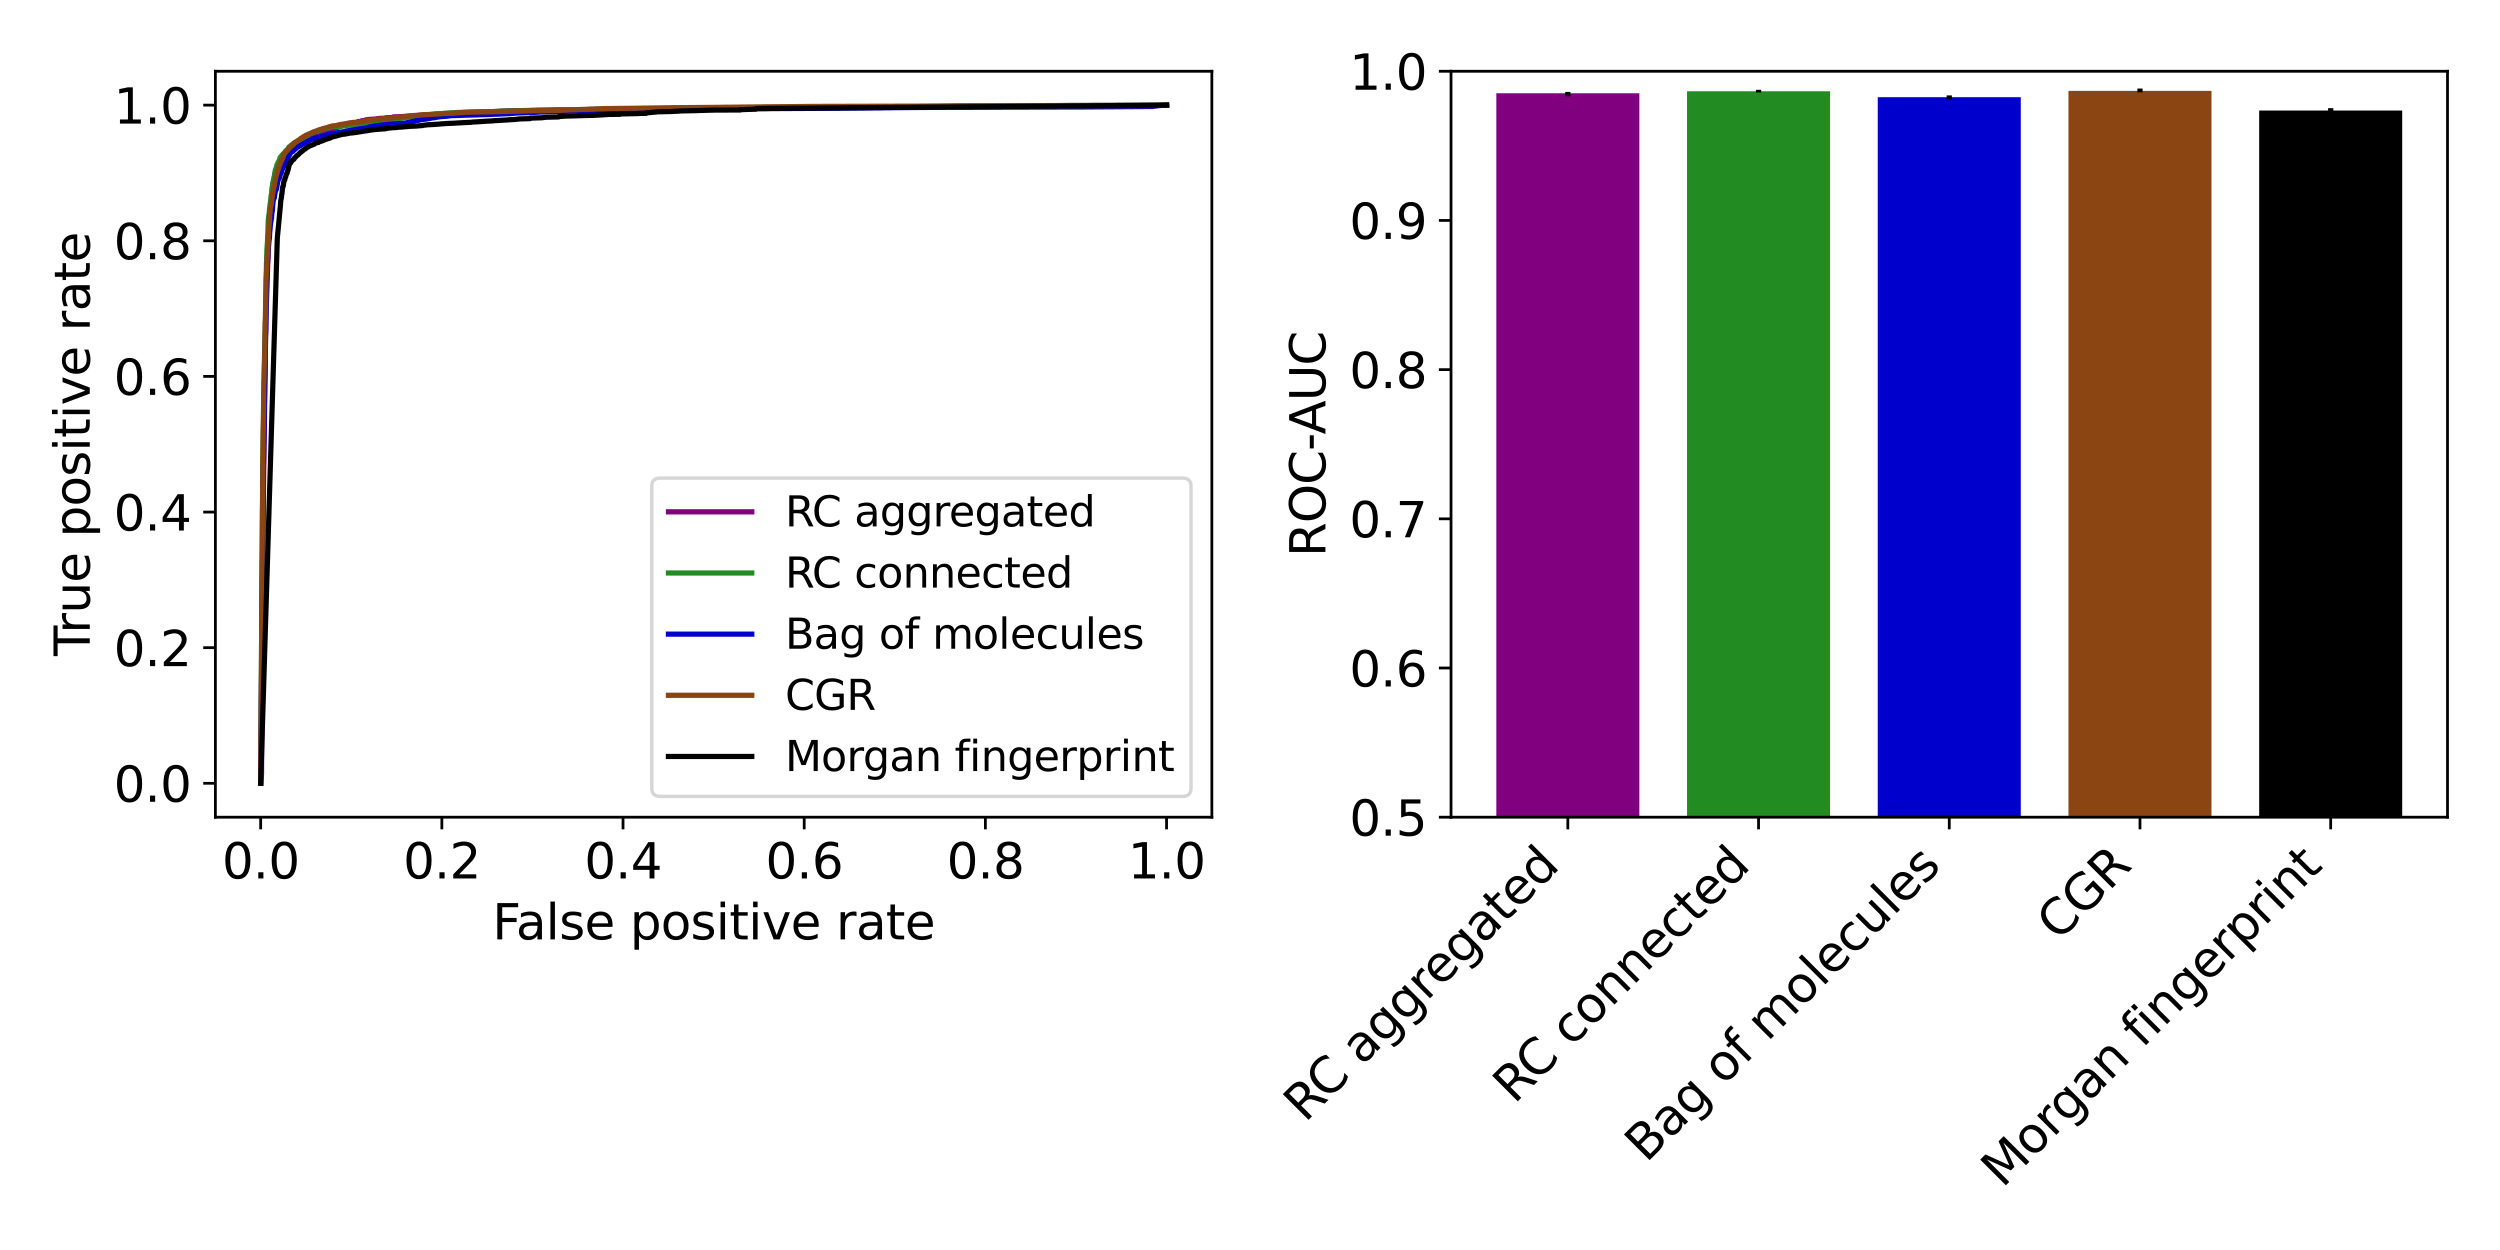 <?xml version="1.0" encoding="utf-8" standalone="no"?>
<!DOCTYPE svg PUBLIC "-//W3C//DTD SVG 1.1//EN"
  "http://www.w3.org/Graphics/SVG/1.1/DTD/svg11.dtd">
<svg xmlns:xlink="http://www.w3.org/1999/xlink" width="720pt" height="360pt" viewBox="0 0 720 360" xmlns="http://www.w3.org/2000/svg" version="1.1">
 <defs>
  <style type="text/css">*{stroke-linejoin: round; stroke-linecap: butt}</style>
 </defs>
 <g id="figure_1">
  <g id="patch_1">
   <path d="M 0 360 
L 720 360 
L 720 0 
L 0 0 
z
" style="fill: #ffffff"/>
  </g>
  <g id="axes_1">
   <g id="patch_2">
    <path d="M 62.03 235.357 
L 349.014 235.357 
L 349.014 20.52 
L 62.03 20.52 
z
" style="fill: #ffffff"/>
   </g>
   <g id="matplotlib.axis_1">
    <g id="xtick_1">
     <g id="line2d_1">
      <defs>
       <path id="md8ca2fe9f6" d="M 0 0 
L 0 3.5 
" style="stroke: #000000; stroke-width: 0.8"/>
      </defs>
      <g>
       <use xlink:href="#md8ca2fe9f6" x="75.075" y="235.357" style="stroke: #000000; stroke-width: 0.8"/>
      </g>
     </g>
     <g id="text_1">
      <!-- 0.0 -->
      <g transform="translate(63.943 252.994) scale(0.14 -0.14)">
       <defs>
        <path id="DejaVuSans-30" d="M 2034 4250 
Q 1547 4250 1301 3770 
Q 1056 3291 1056 2328 
Q 1056 1369 1301 889 
Q 1547 409 2034 409 
Q 2525 409 2770 889 
Q 3016 1369 3016 2328 
Q 3016 3291 2770 3770 
Q 2525 4250 2034 4250 
z
M 2034 4750 
Q 2819 4750 3233 4129 
Q 3647 3509 3647 2328 
Q 3647 1150 3233 529 
Q 2819 -91 2034 -91 
Q 1250 -91 836 529 
Q 422 1150 422 2328 
Q 422 3509 836 4129 
Q 1250 4750 2034 4750 
z
" transform="scale(0.016)"/>
        <path id="DejaVuSans-2e" d="M 684 794 
L 1344 794 
L 1344 0 
L 684 0 
L 684 794 
z
" transform="scale(0.016)"/>
       </defs>
       <use xlink:href="#DejaVuSans-30"/>
       <use xlink:href="#DejaVuSans-2e" x="63.623"/>
       <use xlink:href="#DejaVuSans-30" x="95.41"/>
      </g>
     </g>
    </g>
    <g id="xtick_2">
     <g id="line2d_2">
      <g>
       <use xlink:href="#md8ca2fe9f6" x="127.254" y="235.357" style="stroke: #000000; stroke-width: 0.8"/>
      </g>
     </g>
     <g id="text_2">
      <!-- 0.2 -->
      <g transform="translate(116.121 252.994) scale(0.14 -0.14)">
       <defs>
        <path id="DejaVuSans-32" d="M 1228 531 
L 3431 531 
L 3431 0 
L 469 0 
L 469 531 
Q 828 903 1448 1529 
Q 2069 2156 2228 2338 
Q 2531 2678 2651 2914 
Q 2772 3150 2772 3378 
Q 2772 3750 2511 3984 
Q 2250 4219 1831 4219 
Q 1534 4219 1204 4116 
Q 875 4013 500 3803 
L 500 4441 
Q 881 4594 1212 4672 
Q 1544 4750 1819 4750 
Q 2544 4750 2975 4387 
Q 3406 4025 3406 3419 
Q 3406 3131 3298 2873 
Q 3191 2616 2906 2266 
Q 2828 2175 2409 1742 
Q 1991 1309 1228 531 
z
" transform="scale(0.016)"/>
       </defs>
       <use xlink:href="#DejaVuSans-30"/>
       <use xlink:href="#DejaVuSans-2e" x="63.623"/>
       <use xlink:href="#DejaVuSans-32" x="95.41"/>
      </g>
     </g>
    </g>
    <g id="xtick_3">
     <g id="line2d_3">
      <g>
       <use xlink:href="#md8ca2fe9f6" x="179.432" y="235.357" style="stroke: #000000; stroke-width: 0.8"/>
      </g>
     </g>
     <g id="text_3">
      <!-- 0.4 -->
      <g transform="translate(168.3 252.994) scale(0.14 -0.14)">
       <defs>
        <path id="DejaVuSans-34" d="M 2419 4116 
L 825 1625 
L 2419 1625 
L 2419 4116 
z
M 2253 4666 
L 3047 4666 
L 3047 1625 
L 3713 1625 
L 3713 1100 
L 3047 1100 
L 3047 0 
L 2419 0 
L 2419 1100 
L 313 1100 
L 313 1709 
L 2253 4666 
z
" transform="scale(0.016)"/>
       </defs>
       <use xlink:href="#DejaVuSans-30"/>
       <use xlink:href="#DejaVuSans-2e" x="63.623"/>
       <use xlink:href="#DejaVuSans-34" x="95.41"/>
      </g>
     </g>
    </g>
    <g id="xtick_4">
     <g id="line2d_4">
      <g>
       <use xlink:href="#md8ca2fe9f6" x="231.611" y="235.357" style="stroke: #000000; stroke-width: 0.8"/>
      </g>
     </g>
     <g id="text_4">
      <!-- 0.6 -->
      <g transform="translate(220.479 252.994) scale(0.14 -0.14)">
       <defs>
        <path id="DejaVuSans-36" d="M 2113 2584 
Q 1688 2584 1439 2293 
Q 1191 2003 1191 1497 
Q 1191 994 1439 701 
Q 1688 409 2113 409 
Q 2538 409 2786 701 
Q 3034 994 3034 1497 
Q 3034 2003 2786 2293 
Q 2538 2584 2113 2584 
z
M 3366 4563 
L 3366 3988 
Q 3128 4100 2886 4159 
Q 2644 4219 2406 4219 
Q 1781 4219 1451 3797 
Q 1122 3375 1075 2522 
Q 1259 2794 1537 2939 
Q 1816 3084 2150 3084 
Q 2853 3084 3261 2657 
Q 3669 2231 3669 1497 
Q 3669 778 3244 343 
Q 2819 -91 2113 -91 
Q 1303 -91 875 529 
Q 447 1150 447 2328 
Q 447 3434 972 4092 
Q 1497 4750 2381 4750 
Q 2619 4750 2861 4703 
Q 3103 4656 3366 4563 
z
" transform="scale(0.016)"/>
       </defs>
       <use xlink:href="#DejaVuSans-30"/>
       <use xlink:href="#DejaVuSans-2e" x="63.623"/>
       <use xlink:href="#DejaVuSans-36" x="95.41"/>
      </g>
     </g>
    </g>
    <g id="xtick_5">
     <g id="line2d_5">
      <g>
       <use xlink:href="#md8ca2fe9f6" x="283.79" y="235.357" style="stroke: #000000; stroke-width: 0.8"/>
      </g>
     </g>
     <g id="text_5">
      <!-- 0.8 -->
      <g transform="translate(272.658 252.994) scale(0.14 -0.14)">
       <defs>
        <path id="DejaVuSans-38" d="M 2034 2216 
Q 1584 2216 1326 1975 
Q 1069 1734 1069 1313 
Q 1069 891 1326 650 
Q 1584 409 2034 409 
Q 2484 409 2743 651 
Q 3003 894 3003 1313 
Q 3003 1734 2745 1975 
Q 2488 2216 2034 2216 
z
M 1403 2484 
Q 997 2584 770 2862 
Q 544 3141 544 3541 
Q 544 4100 942 4425 
Q 1341 4750 2034 4750 
Q 2731 4750 3128 4425 
Q 3525 4100 3525 3541 
Q 3525 3141 3298 2862 
Q 3072 2584 2669 2484 
Q 3125 2378 3379 2068 
Q 3634 1759 3634 1313 
Q 3634 634 3220 271 
Q 2806 -91 2034 -91 
Q 1263 -91 848 271 
Q 434 634 434 1313 
Q 434 1759 690 2068 
Q 947 2378 1403 2484 
z
M 1172 3481 
Q 1172 3119 1398 2916 
Q 1625 2713 2034 2713 
Q 2441 2713 2670 2916 
Q 2900 3119 2900 3481 
Q 2900 3844 2670 4047 
Q 2441 4250 2034 4250 
Q 1625 4250 1398 4047 
Q 1172 3844 1172 3481 
z
" transform="scale(0.016)"/>
       </defs>
       <use xlink:href="#DejaVuSans-30"/>
       <use xlink:href="#DejaVuSans-2e" x="63.623"/>
       <use xlink:href="#DejaVuSans-38" x="95.41"/>
      </g>
     </g>
    </g>
    <g id="xtick_6">
     <g id="line2d_6">
      <g>
       <use xlink:href="#md8ca2fe9f6" x="335.969" y="235.357" style="stroke: #000000; stroke-width: 0.8"/>
      </g>
     </g>
     <g id="text_6">
      <!-- 1.0 -->
      <g transform="translate(324.837 252.994) scale(0.14 -0.14)">
       <defs>
        <path id="DejaVuSans-31" d="M 794 531 
L 1825 531 
L 1825 4091 
L 703 3866 
L 703 4441 
L 1819 4666 
L 2450 4666 
L 2450 531 
L 3481 531 
L 3481 0 
L 794 0 
L 794 531 
z
" transform="scale(0.016)"/>
       </defs>
       <use xlink:href="#DejaVuSans-31"/>
       <use xlink:href="#DejaVuSans-2e" x="63.623"/>
       <use xlink:href="#DejaVuSans-30" x="95.41"/>
      </g>
     </g>
    </g>
    <g id="text_7">
     <!-- False positive rate -->
     <g transform="translate(141.821 270.544) scale(0.14 -0.14)">
      <defs>
       <path id="DejaVuSans-46" d="M 628 4666 
L 3309 4666 
L 3309 4134 
L 1259 4134 
L 1259 2759 
L 3109 2759 
L 3109 2228 
L 1259 2228 
L 1259 0 
L 628 0 
L 628 4666 
z
" transform="scale(0.016)"/>
       <path id="DejaVuSans-61" d="M 2194 1759 
Q 1497 1759 1228 1600 
Q 959 1441 959 1056 
Q 959 750 1161 570 
Q 1363 391 1709 391 
Q 2188 391 2477 730 
Q 2766 1069 2766 1631 
L 2766 1759 
L 2194 1759 
z
M 3341 1997 
L 3341 0 
L 2766 0 
L 2766 531 
Q 2569 213 2275 61 
Q 1981 -91 1556 -91 
Q 1019 -91 701 211 
Q 384 513 384 1019 
Q 384 1609 779 1909 
Q 1175 2209 1959 2209 
L 2766 2209 
L 2766 2266 
Q 2766 2663 2505 2880 
Q 2244 3097 1772 3097 
Q 1472 3097 1187 3025 
Q 903 2953 641 2809 
L 641 3341 
Q 956 3463 1253 3523 
Q 1550 3584 1831 3584 
Q 2591 3584 2966 3190 
Q 3341 2797 3341 1997 
z
" transform="scale(0.016)"/>
       <path id="DejaVuSans-6c" d="M 603 4863 
L 1178 4863 
L 1178 0 
L 603 0 
L 603 4863 
z
" transform="scale(0.016)"/>
       <path id="DejaVuSans-73" d="M 2834 3397 
L 2834 2853 
Q 2591 2978 2328 3040 
Q 2066 3103 1784 3103 
Q 1356 3103 1142 2972 
Q 928 2841 928 2578 
Q 928 2378 1081 2264 
Q 1234 2150 1697 2047 
L 1894 2003 
Q 2506 1872 2764 1633 
Q 3022 1394 3022 966 
Q 3022 478 2636 193 
Q 2250 -91 1575 -91 
Q 1294 -91 989 -36 
Q 684 19 347 128 
L 347 722 
Q 666 556 975 473 
Q 1284 391 1588 391 
Q 1994 391 2212 530 
Q 2431 669 2431 922 
Q 2431 1156 2273 1281 
Q 2116 1406 1581 1522 
L 1381 1569 
Q 847 1681 609 1914 
Q 372 2147 372 2553 
Q 372 3047 722 3315 
Q 1072 3584 1716 3584 
Q 2034 3584 2315 3537 
Q 2597 3491 2834 3397 
z
" transform="scale(0.016)"/>
       <path id="DejaVuSans-65" d="M 3597 1894 
L 3597 1613 
L 953 1613 
Q 991 1019 1311 708 
Q 1631 397 2203 397 
Q 2534 397 2845 478 
Q 3156 559 3463 722 
L 3463 178 
Q 3153 47 2828 -22 
Q 2503 -91 2169 -91 
Q 1331 -91 842 396 
Q 353 884 353 1716 
Q 353 2575 817 3079 
Q 1281 3584 2069 3584 
Q 2775 3584 3186 3129 
Q 3597 2675 3597 1894 
z
M 3022 2063 
Q 3016 2534 2758 2815 
Q 2500 3097 2075 3097 
Q 1594 3097 1305 2825 
Q 1016 2553 972 2059 
L 3022 2063 
z
" transform="scale(0.016)"/>
       <path id="DejaVuSans-20" transform="scale(0.016)"/>
       <path id="DejaVuSans-70" d="M 1159 525 
L 1159 -1331 
L 581 -1331 
L 581 3500 
L 1159 3500 
L 1159 2969 
Q 1341 3281 1617 3432 
Q 1894 3584 2278 3584 
Q 2916 3584 3314 3078 
Q 3713 2572 3713 1747 
Q 3713 922 3314 415 
Q 2916 -91 2278 -91 
Q 1894 -91 1617 61 
Q 1341 213 1159 525 
z
M 3116 1747 
Q 3116 2381 2855 2742 
Q 2594 3103 2138 3103 
Q 1681 3103 1420 2742 
Q 1159 2381 1159 1747 
Q 1159 1113 1420 752 
Q 1681 391 2138 391 
Q 2594 391 2855 752 
Q 3116 1113 3116 1747 
z
" transform="scale(0.016)"/>
       <path id="DejaVuSans-6f" d="M 1959 3097 
Q 1497 3097 1228 2736 
Q 959 2375 959 1747 
Q 959 1119 1226 758 
Q 1494 397 1959 397 
Q 2419 397 2687 759 
Q 2956 1122 2956 1747 
Q 2956 2369 2687 2733 
Q 2419 3097 1959 3097 
z
M 1959 3584 
Q 2709 3584 3137 3096 
Q 3566 2609 3566 1747 
Q 3566 888 3137 398 
Q 2709 -91 1959 -91 
Q 1206 -91 779 398 
Q 353 888 353 1747 
Q 353 2609 779 3096 
Q 1206 3584 1959 3584 
z
" transform="scale(0.016)"/>
       <path id="DejaVuSans-69" d="M 603 3500 
L 1178 3500 
L 1178 0 
L 603 0 
L 603 3500 
z
M 603 4863 
L 1178 4863 
L 1178 4134 
L 603 4134 
L 603 4863 
z
" transform="scale(0.016)"/>
       <path id="DejaVuSans-74" d="M 1172 4494 
L 1172 3500 
L 2356 3500 
L 2356 3053 
L 1172 3053 
L 1172 1153 
Q 1172 725 1289 603 
Q 1406 481 1766 481 
L 2356 481 
L 2356 0 
L 1766 0 
Q 1100 0 847 248 
Q 594 497 594 1153 
L 594 3053 
L 172 3053 
L 172 3500 
L 594 3500 
L 594 4494 
L 1172 4494 
z
" transform="scale(0.016)"/>
       <path id="DejaVuSans-76" d="M 191 3500 
L 800 3500 
L 1894 563 
L 2988 3500 
L 3597 3500 
L 2284 0 
L 1503 0 
L 191 3500 
z
" transform="scale(0.016)"/>
       <path id="DejaVuSans-72" d="M 2631 2963 
Q 2534 3019 2420 3045 
Q 2306 3072 2169 3072 
Q 1681 3072 1420 2755 
Q 1159 2438 1159 1844 
L 1159 0 
L 581 0 
L 581 3500 
L 1159 3500 
L 1159 2956 
Q 1341 3275 1631 3429 
Q 1922 3584 2338 3584 
Q 2397 3584 2469 3576 
Q 2541 3569 2628 3553 
L 2631 2963 
z
" transform="scale(0.016)"/>
      </defs>
      <use xlink:href="#DejaVuSans-46"/>
      <use xlink:href="#DejaVuSans-61" x="48.395"/>
      <use xlink:href="#DejaVuSans-6c" x="109.674"/>
      <use xlink:href="#DejaVuSans-73" x="137.457"/>
      <use xlink:href="#DejaVuSans-65" x="189.557"/>
      <use xlink:href="#DejaVuSans-20" x="251.08"/>
      <use xlink:href="#DejaVuSans-70" x="282.867"/>
      <use xlink:href="#DejaVuSans-6f" x="346.344"/>
      <use xlink:href="#DejaVuSans-73" x="407.525"/>
      <use xlink:href="#DejaVuSans-69" x="459.625"/>
      <use xlink:href="#DejaVuSans-74" x="487.408"/>
      <use xlink:href="#DejaVuSans-69" x="526.617"/>
      <use xlink:href="#DejaVuSans-76" x="554.4"/>
      <use xlink:href="#DejaVuSans-65" x="613.58"/>
      <use xlink:href="#DejaVuSans-20" x="675.104"/>
      <use xlink:href="#DejaVuSans-72" x="706.891"/>
      <use xlink:href="#DejaVuSans-61" x="748.004"/>
      <use xlink:href="#DejaVuSans-74" x="809.283"/>
      <use xlink:href="#DejaVuSans-65" x="848.492"/>
     </g>
    </g>
   </g>
   <g id="matplotlib.axis_2">
    <g id="ytick_1">
     <g id="line2d_7">
      <defs>
       <path id="mf97ff46001" d="M 0 0 
L -3.5 0 
" style="stroke: #000000; stroke-width: 0.8"/>
      </defs>
      <g>
       <use xlink:href="#mf97ff46001" x="62.03" y="225.591" style="stroke: #000000; stroke-width: 0.8"/>
      </g>
     </g>
     <g id="text_8">
      <!-- 0.0 -->
      <g transform="translate(32.766 230.91) scale(0.14 -0.14)">
       <use xlink:href="#DejaVuSans-30"/>
       <use xlink:href="#DejaVuSans-2e" x="63.623"/>
       <use xlink:href="#DejaVuSans-30" x="95.41"/>
      </g>
     </g>
    </g>
    <g id="ytick_2">
     <g id="line2d_8">
      <g>
       <use xlink:href="#mf97ff46001" x="62.03" y="186.53" style="stroke: #000000; stroke-width: 0.8"/>
      </g>
     </g>
     <g id="text_9">
      <!-- 0.2 -->
      <g transform="translate(32.766 191.849) scale(0.14 -0.14)">
       <use xlink:href="#DejaVuSans-30"/>
       <use xlink:href="#DejaVuSans-2e" x="63.623"/>
       <use xlink:href="#DejaVuSans-32" x="95.41"/>
      </g>
     </g>
    </g>
    <g id="ytick_3">
     <g id="line2d_9">
      <g>
       <use xlink:href="#mf97ff46001" x="62.03" y="147.469" style="stroke: #000000; stroke-width: 0.8"/>
      </g>
     </g>
     <g id="text_10">
      <!-- 0.4 -->
      <g transform="translate(32.766 152.788) scale(0.14 -0.14)">
       <use xlink:href="#DejaVuSans-30"/>
       <use xlink:href="#DejaVuSans-2e" x="63.623"/>
       <use xlink:href="#DejaVuSans-34" x="95.41"/>
      </g>
     </g>
    </g>
    <g id="ytick_4">
     <g id="line2d_10">
      <g>
       <use xlink:href="#mf97ff46001" x="62.03" y="108.408" style="stroke: #000000; stroke-width: 0.8"/>
      </g>
     </g>
     <g id="text_11">
      <!-- 0.6 -->
      <g transform="translate(32.766 113.727) scale(0.14 -0.14)">
       <use xlink:href="#DejaVuSans-30"/>
       <use xlink:href="#DejaVuSans-2e" x="63.623"/>
       <use xlink:href="#DejaVuSans-36" x="95.41"/>
      </g>
     </g>
    </g>
    <g id="ytick_5">
     <g id="line2d_11">
      <g>
       <use xlink:href="#mf97ff46001" x="62.03" y="69.346" style="stroke: #000000; stroke-width: 0.8"/>
      </g>
     </g>
     <g id="text_12">
      <!-- 0.8 -->
      <g transform="translate(32.766 74.665) scale(0.14 -0.14)">
       <use xlink:href="#DejaVuSans-30"/>
       <use xlink:href="#DejaVuSans-2e" x="63.623"/>
       <use xlink:href="#DejaVuSans-38" x="95.41"/>
      </g>
     </g>
    </g>
    <g id="ytick_6">
     <g id="line2d_12">
      <g>
       <use xlink:href="#mf97ff46001" x="62.03" y="30.285" style="stroke: #000000; stroke-width: 0.8"/>
      </g>
     </g>
     <g id="text_13">
      <!-- 1.0 -->
      <g transform="translate(32.766 35.604) scale(0.14 -0.14)">
       <use xlink:href="#DejaVuSans-31"/>
       <use xlink:href="#DejaVuSans-2e" x="63.623"/>
       <use xlink:href="#DejaVuSans-30" x="95.41"/>
      </g>
     </g>
    </g>
    <g id="text_14">
     <!-- True positive rate -->
     <g transform="translate(25.854 188.928) rotate(-90) scale(0.14 -0.14)">
      <defs>
       <path id="DejaVuSans-54" d="M -19 4666 
L 3928 4666 
L 3928 4134 
L 2272 4134 
L 2272 0 
L 1638 0 
L 1638 4134 
L -19 4134 
L -19 4666 
z
" transform="scale(0.016)"/>
       <path id="DejaVuSans-75" d="M 544 1381 
L 544 3500 
L 1119 3500 
L 1119 1403 
Q 1119 906 1312 657 
Q 1506 409 1894 409 
Q 2359 409 2629 706 
Q 2900 1003 2900 1516 
L 2900 3500 
L 3475 3500 
L 3475 0 
L 2900 0 
L 2900 538 
Q 2691 219 2414 64 
Q 2138 -91 1772 -91 
Q 1169 -91 856 284 
Q 544 659 544 1381 
z
M 1991 3584 
L 1991 3584 
z
" transform="scale(0.016)"/>
      </defs>
      <use xlink:href="#DejaVuSans-54"/>
      <use xlink:href="#DejaVuSans-72" x="46.334"/>
      <use xlink:href="#DejaVuSans-75" x="87.447"/>
      <use xlink:href="#DejaVuSans-65" x="150.826"/>
      <use xlink:href="#DejaVuSans-20" x="212.35"/>
      <use xlink:href="#DejaVuSans-70" x="244.137"/>
      <use xlink:href="#DejaVuSans-6f" x="307.613"/>
      <use xlink:href="#DejaVuSans-73" x="368.795"/>
      <use xlink:href="#DejaVuSans-69" x="420.895"/>
      <use xlink:href="#DejaVuSans-74" x="448.678"/>
      <use xlink:href="#DejaVuSans-69" x="487.887"/>
      <use xlink:href="#DejaVuSans-76" x="515.67"/>
      <use xlink:href="#DejaVuSans-65" x="574.85"/>
      <use xlink:href="#DejaVuSans-20" x="636.373"/>
      <use xlink:href="#DejaVuSans-72" x="668.16"/>
      <use xlink:href="#DejaVuSans-61" x="709.273"/>
      <use xlink:href="#DejaVuSans-74" x="770.553"/>
      <use xlink:href="#DejaVuSans-65" x="809.762"/>
     </g>
    </g>
   </g>
   <g id="line2d_13">
    <path d="M 75.075 225.591 
L 75.315 223.044 
L 75.426 206.444 
L 75.463 204.146 
L 75.574 168.745 
L 75.593 168.455 
L 75.704 154.471 
L 75.722 154.319 
L 75.833 142.856 
L 75.851 142.856 
L 75.851 142.773 
L 75.962 133.538 
L 75.981 133.538 
L 75.981 133.428 
L 76.092 124.193 
L 76.11 124.193 
L 76.11 124.124 
L 76.221 115.402 
L 76.24 115.402 
L 76.24 115.319 
L 76.351 108.244 
L 76.369 108.244 
L 76.369 108.147 
L 76.48 96.393 
L 76.499 96.393 
L 76.499 96.352 
L 76.61 89.526 
L 76.628 89.526 
L 76.628 89.457 
L 76.739 86.896 
L 76.758 86.896 
L 76.758 86.785 
L 76.869 81.247 
L 76.906 81.15 
L 77.017 78.16 
L 77.035 78.16 
L 77.035 78.049 
L 77.146 74.823 
L 77.165 74.823 
L 77.165 74.74 
L 77.275 72.138 
L 77.294 72.138 
L 77.294 72.082 
L 77.405 68.649 
L 77.423 68.649 
L 77.423 68.607 
L 77.534 66.032 
L 77.571 66.032 
L 77.682 62.792 
L 77.719 62.792 
L 77.83 61.519 
L 77.867 61.519 
L 77.978 60.259 
L 78.015 60.245 
L 78.015 60.231 
L 78.126 58.473 
L 78.182 58.376 
L 78.293 57.379 
L 78.33 57.296 
L 78.441 54.652 
L 78.459 54.652 
L 78.459 54.541 
L 78.57 53.226 
L 78.589 53.226 
L 78.589 53.129 
L 78.663 52.575 
L 78.755 52.478 
L 78.866 51.938 
L 78.903 51.841 
L 79.014 51.038 
L 79.032 51.038 
L 79.032 50.941 
L 79.106 50.291 
L 79.18 50.291 
L 79.18 50.208 
L 79.291 49.599 
L 79.384 49.543 
L 79.476 48.892 
L 79.569 48.796 
L 79.661 48.533 
L 79.754 48.422 
L 79.865 48.2 
L 79.939 48.117 
L 80.05 47.73 
L 80.105 47.619 
L 80.216 47.217 
L 80.327 47.148 
L 80.401 46.94 
L 80.456 46.94 
L 80.456 46.843 
L 80.567 46.677 
L 80.623 46.594 
L 80.697 46.248 
L 80.845 46.137 
L 80.956 46.04 
L 81.048 45.971 
L 81.141 45.708 
L 81.27 45.667 
L 81.363 45.251 
L 81.529 45.141 
L 81.622 44.85 
L 81.825 44.739 
L 81.936 44.601 
L 81.991 44.601 
L 81.991 44.504 
L 82.102 44.282 
L 82.25 44.185 
L 82.361 44.116 
L 82.398 44.116 
L 82.509 43.756 
L 82.546 43.742 
L 82.546 43.701 
L 82.657 43.452 
L 82.75 43.341 
L 82.824 43.147 
L 83.027 43.036 
L 83.12 42.925 
L 83.342 42.87 
L 83.342 42.829 
L 83.434 42.718 
L 83.526 42.649 
L 83.637 42.496 
L 83.804 42.413 
L 83.915 42.289 
L 84.248 42.178 
L 84.34 42.067 
L 84.525 41.956 
L 84.636 41.887 
L 84.766 41.818 
L 84.803 41.749 
L 85.043 41.652 
L 85.135 41.541 
L 85.376 41.458 
L 85.487 41.361 
L 85.672 41.25 
L 85.69 41.167 
L 86.023 41.056 
L 86.116 40.987 
L 86.282 40.89 
L 86.393 40.793 
L 86.596 40.696 
L 86.652 40.6 
L 86.892 40.544 
L 87.003 40.378 
L 87.244 40.295 
L 87.355 40.198 
L 87.762 40.115 
L 87.762 40.101 
L 87.817 39.99 
L 88.557 39.88 
L 88.557 39.866 
L 89.463 39.755 
L 89.5 39.7 
L 90.258 39.589 
L 90.369 39.547 
L 90.647 39.437 
L 90.758 39.395 
L 91.109 39.298 
L 91.109 39.243 
L 91.904 39.16 
L 91.904 39.132 
L 91.997 39.077 
L 92.2 39.035 
L 92.2 39.007 
L 92.293 38.44 
L 92.773 38.329 
L 92.81 38.301 
L 93.014 38.246 
L 93.014 38.191 
L 93.088 38.024 
L 93.772 37.914 
L 93.883 37.872 
L 94.438 37.775 
L 94.53 37.54 
L 94.882 37.443 
L 94.993 37.388 
L 95.455 37.305 
L 95.492 37.125 
L 95.954 37.069 
L 95.954 37.028 
L 96.01 36.986 
L 96.731 36.875 
L 96.824 36.682 
L 97.526 36.598 
L 97.637 36.418 
L 98.377 36.308 
L 98.488 36.114 
L 99.061 36.017 
L 99.154 35.948 
L 100.578 35.837 
L 100.578 35.823 
L 102.298 35.712 
L 102.335 35.671 
L 102.927 35.602 
L 102.964 35.2 
L 103.149 35.186 
L 103.149 35.159 
L 103.149 34.992 
L 104.11 34.979 
L 104.11 34.896 
L 104.11 34.785 
L 105.257 34.729 
L 105.257 34.674 
L 105.312 34.522 
L 106.329 34.411 
L 106.366 34.383 
L 108.382 34.273 
L 108.456 34.217 
L 109.326 34.106 
L 109.326 34.093 
L 111.008 34.037 
L 111.008 33.996 
L 111.064 33.926 
L 113.265 33.83 
L 113.265 33.677 
L 115.983 33.566 
L 115.983 33.553 
L 118.203 33.442 
L 118.258 33.414 
L 120.329 33.4 
L 120.44 33.234 
L 121.55 33.123 
L 121.642 33.096 
L 124.01 32.985 
L 124.01 32.971 
L 126.71 32.86 
L 126.71 32.833 
L 129.151 32.722 
L 129.188 32.694 
L 132.646 32.584 
L 132.646 32.57 
L 134.625 32.473 
L 134.736 32.431 
L 137.418 32.32 
L 137.418 32.307 
L 141.45 32.196 
L 141.45 32.182 
L 143.798 32.071 
L 143.817 32.044 
L 146.073 31.933 
L 146.073 31.919 
L 152.712 31.808 
L 152.712 31.794 
L 160.147 31.684 
L 160.147 31.67 
L 169.542 31.573 
L 169.542 31.49 
L 189.922 31.379 
L 189.922 31.365 
L 207.177 31.254 
L 207.177 31.241 
L 226.947 31.13 
L 226.947 31.116 
L 233.938 31.033 
L 233.938 31.005 
L 233.938 30.95 
L 246.495 30.839 
L 246.495 30.825 
L 264.675 30.728 
L 264.675 30.701 
L 274.957 30.59 
L 274.957 30.562 
L 295.745 30.451 
L 295.745 30.438 
L 335.692 30.327 
L 335.692 30.313 
L 335.747 30.313 
L 335.969 30.285 
L 335.969 30.285 
" clip-path="url(#pb0f9332304)" style="fill: none; stroke: #800080; stroke-width: 1.5; stroke-linecap: square"/>
   </g>
   <g id="line2d_14">
    <path d="M 75.075 225.591 
L 75.685 132.389 
L 75.704 132.251 
L 75.814 123.889 
L 75.833 123.889 
L 75.833 123.792 
L 75.944 119.458 
L 75.981 119.417 
L 75.981 119.348 
L 76.092 108.687 
L 76.11 108.687 
L 76.11 108.577 
L 76.221 100.367 
L 76.24 100.367 
L 76.351 95.618 
L 76.369 95.618 
L 76.48 91.368 
L 76.499 91.368 
L 76.499 91.285 
L 76.61 83.975 
L 76.628 83.961 
L 76.739 75.793 
L 76.758 75.793 
L 76.869 71.861 
L 76.887 71.861 
L 76.998 69.867 
L 77.017 69.867 
L 77.128 66.987 
L 77.146 66.987 
L 77.257 63.305 
L 77.275 63.305 
L 77.386 62.142 
L 77.405 62.142 
L 77.516 61.394 
L 77.534 61.394 
L 77.645 59.899 
L 77.682 59.844 
L 77.793 58.694 
L 77.83 58.681 
L 77.941 57.67 
L 77.96 57.67 
L 78.071 56.327 
L 78.089 56.327 
L 78.2 55.746 
L 78.237 55.732 
L 78.348 53.973 
L 78.385 53.89 
L 78.496 53.157 
L 78.57 53.06 
L 78.681 52.118 
L 78.7 52.118 
L 78.81 51.606 
L 78.866 51.537 
L 78.977 50.789 
L 79.032 50.678 
L 79.143 49.945 
L 79.18 49.834 
L 79.291 48.948 
L 79.347 48.92 
L 79.458 48.574 
L 79.513 48.463 
L 79.624 48.034 
L 79.661 47.923 
L 79.735 47.48 
L 79.846 47.425 
L 79.957 47.162 
L 79.976 47.162 
L 80.087 46.733 
L 80.198 46.65 
L 80.309 46.4 
L 80.382 46.317 
L 80.493 45.971 
L 80.512 45.971 
L 80.623 45.501 
L 80.678 45.39 
L 80.789 45.182 
L 80.9 45.113 
L 80.974 45.03 
L 81.067 44.974 
L 81.178 44.753 
L 81.233 44.67 
L 81.344 44.545 
L 81.474 44.476 
L 81.585 44.241 
L 81.788 44.13 
L 81.899 44.047 
L 82.01 43.936 
L 82.102 43.728 
L 82.176 43.687 
L 82.287 43.424 
L 82.509 43.313 
L 82.602 43.23 
L 82.731 43.119 
L 82.842 42.967 
L 82.99 42.856 
L 83.083 42.579 
L 83.175 42.482 
L 83.231 42.302 
L 83.397 42.233 
L 83.508 42.136 
L 83.582 42.067 
L 83.693 41.956 
L 83.804 41.873 
L 83.915 41.762 
L 84.081 41.666 
L 84.192 41.61 
L 84.322 41.499 
L 84.433 41.347 
L 84.71 41.25 
L 84.784 41.181 
L 85.172 41.07 
L 85.246 41.015 
L 85.376 40.946 
L 85.487 40.766 
L 85.616 40.655 
L 85.709 40.613 
L 86.005 40.544 
L 86.116 40.35 
L 86.522 40.24 
L 86.633 40.018 
L 86.818 39.907 
L 86.929 39.824 
L 87.336 39.713 
L 87.429 39.658 
L 87.688 39.617 
L 87.762 39.478 
L 87.91 39.409 
L 87.983 39.27 
L 88.353 39.16 
L 88.464 39.09 
L 88.649 38.98 
L 88.76 38.827 
L 88.908 38.717 
L 88.982 38.661 
L 89.297 38.551 
L 89.389 38.495 
L 89.796 38.398 
L 89.907 38.301 
L 90.166 38.191 
L 90.258 38.149 
L 90.462 38.038 
L 90.554 37.983 
L 91.053 37.872 
L 91.053 37.844 
L 91.59 37.775 
L 91.59 37.72 
L 91.997 37.609 
L 92.089 37.526 
L 92.515 37.429 
L 92.552 37.388 
L 92.94 37.277 
L 93.014 37.249 
L 93.421 37.152 
L 93.458 37.111 
L 94.142 37 
L 94.179 36.958 
L 94.715 36.848 
L 94.826 36.778 
L 95.252 36.668 
L 95.307 36.612 
L 96.158 36.502 
L 96.158 36.488 
L 98.081 36.377 
L 98.081 36.363 
L 99.08 36.252 
L 99.191 36.225 
L 100.171 36.114 
L 100.171 36.1 
L 100.855 35.989 
L 100.855 35.975 
L 101.669 35.865 
L 101.78 35.782 
L 104.794 35.671 
L 104.813 35.643 
L 106.459 35.532 
L 106.533 35.505 
L 107.495 35.408 
L 107.495 35.38 
L 108.493 35.269 
L 108.493 35.256 
L 109.418 35.145 
L 109.455 35.117 
L 110.75 35.006 
L 110.75 34.992 
L 111.193 34.923 
L 111.193 34.868 
L 111.785 34.757 
L 111.822 34.716 
L 112.58 34.605 
L 112.58 34.591 
L 113.357 34.48 
L 113.468 34.425 
L 114.041 34.314 
L 114.152 34.259 
L 115.262 34.148 
L 115.318 34.12 
L 116.353 34.01 
L 116.427 33.926 
L 117.148 33.816 
L 117.222 33.774 
L 117.944 33.663 
L 117.944 33.636 
L 119.46 33.525 
L 119.46 33.497 
L 120.681 33.386 
L 120.773 33.331 
L 121.661 33.22 
L 121.661 33.193 
L 123.251 33.082 
L 123.251 33.068 
L 124.786 32.957 
L 124.86 32.916 
L 126.284 32.805 
L 126.284 32.791 
L 127.709 32.68 
L 127.727 32.653 
L 129.687 32.542 
L 129.687 32.528 
L 131.389 32.417 
L 131.389 32.404 
L 135.291 32.293 
L 135.291 32.279 
L 141.098 32.168 
L 141.098 32.154 
L 143.798 32.044 
L 143.798 32.03 
L 150.807 31.919 
L 150.9 31.891 
L 154.506 31.781 
L 154.506 31.767 
L 159.906 31.656 
L 159.962 31.628 
L 172.297 31.517 
L 172.408 31.49 
L 178.289 31.379 
L 178.289 31.365 
L 190.348 31.254 
L 190.348 31.241 
L 199.317 31.13 
L 199.317 31.116 
L 211.135 31.005 
L 211.135 30.991 
L 238.413 30.881 
L 238.413 30.867 
L 261.623 30.756 
L 261.623 30.742 
L 276.807 30.631 
L 276.807 30.618 
L 284.445 30.507 
L 284.445 30.493 
L 305.99 30.382 
L 305.99 30.368 
L 335.969 30.285 
L 335.969 30.285 
" clip-path="url(#pb0f9332304)" style="fill: none; stroke: #228b22; stroke-width: 1.5; stroke-linecap: square"/>
   </g>
   <g id="line2d_15">
    <path d="M 75.075 225.591 
L 75.833 134.065 
L 75.87 133.954 
L 75.981 127.184 
L 75.999 127.184 
L 75.999 127.073 
L 76.11 117.783 
L 76.129 117.783 
L 76.24 108.937 
L 76.258 108.937 
L 76.369 102.125 
L 76.388 102.125 
L 76.499 95.784 
L 76.536 95.756 
L 76.647 88.543 
L 76.665 88.543 
L 76.776 83.462 
L 76.795 83.462 
L 76.906 78.908 
L 76.924 78.908 
L 77.017 75.585 
L 77.054 75.585 
L 77.165 72.65 
L 77.183 72.65 
L 77.294 71.141 
L 77.312 71.141 
L 77.423 69.355 
L 77.46 69.341 
L 77.571 68.593 
L 77.59 68.593 
L 77.701 66.517 
L 77.738 66.434 
L 77.849 65.063 
L 77.867 65.063 
L 77.978 63.872 
L 78.015 63.872 
L 78.126 63.111 
L 78.182 63 
L 78.293 61.408 
L 78.311 61.408 
L 78.422 60.73 
L 78.441 60.73 
L 78.552 58.971 
L 78.57 58.971 
L 78.681 57.642 
L 78.718 57.642 
L 78.81 57.324 
L 78.866 57.324 
L 78.977 56.922 
L 79.014 56.908 
L 79.125 56.009 
L 79.143 56.009 
L 79.236 55.358 
L 79.291 55.275 
L 79.402 54.859 
L 79.458 54.776 
L 79.569 54.596 
L 79.606 54.486 
L 79.717 53.78 
L 79.735 53.78 
L 79.846 53.032 
L 79.902 52.921 
L 80.013 52.077 
L 80.068 51.98 
L 80.179 51.703 
L 80.309 51.606 
L 80.401 51.384 
L 80.438 51.384 
L 80.512 50.997 
L 80.604 50.9 
L 80.715 50.263 
L 80.826 50.152 
L 80.937 49.737 
L 81.03 49.654 
L 81.141 49.156 
L 81.159 49.156 
L 81.252 48.906 
L 81.307 48.796 
L 81.418 48.491 
L 81.437 48.491 
L 81.529 48.269 
L 81.622 48.2 
L 81.696 47.84 
L 81.807 47.743 
L 81.899 47.439 
L 81.954 47.37 
L 82.028 47.203 
L 82.102 47.203 
L 82.176 46.857 
L 82.25 46.76 
L 82.324 46.594 
L 82.454 46.497 
L 82.565 46.124 
L 82.639 46.054 
L 82.75 45.708 
L 82.898 45.625 
L 83.009 45.237 
L 83.12 45.141 
L 83.231 44.878 
L 83.305 44.794 
L 83.415 44.559 
L 83.489 44.448 
L 83.582 44.227 
L 83.656 44.116 
L 83.767 43.95 
L 83.915 43.839 
L 84.026 43.687 
L 84.377 43.59 
L 84.488 43.382 
L 84.636 43.285 
L 84.747 43.161 
L 84.895 43.078 
L 84.987 42.953 
L 85.191 42.842 
L 85.302 42.662 
L 85.413 42.552 
L 85.524 42.469 
L 85.764 42.358 
L 85.764 42.344 
L 86.023 42.233 
L 86.134 42.095 
L 86.448 42.012 
L 86.522 41.901 
L 86.8 41.79 
L 86.911 41.707 
L 87.022 41.61 
L 87.096 41.527 
L 87.392 41.416 
L 87.447 41.375 
L 87.762 41.292 
L 87.836 41.195 
L 88.113 41.098 
L 88.224 40.946 
L 88.483 40.835 
L 88.538 40.71 
L 88.945 40.6 
L 89.056 40.516 
L 89.241 40.406 
L 89.352 40.35 
L 89.629 40.253 
L 89.703 40.157 
L 89.999 40.046 
L 90.092 39.977 
L 90.591 39.866 
L 90.684 39.824 
L 91.053 39.741 
L 91.09 39.686 
L 91.46 39.575 
L 91.46 39.547 
L 92.108 39.437 
L 92.163 39.395 
L 92.847 39.284 
L 92.903 39.229 
L 93.569 39.118 
L 93.606 39.09 
L 93.994 38.98 
L 94.086 38.938 
L 94.253 38.827 
L 94.364 38.786 
L 95.011 38.675 
L 95.067 38.634 
L 95.714 38.523 
L 95.825 38.495 
L 96.472 38.384 
L 96.472 38.371 
L 97.12 38.26 
L 97.212 38.191 
L 97.952 38.08 
L 97.97 38.052 
L 98.969 37.955 
L 98.969 37.914 
L 99.579 37.817 
L 99.653 37.72 
L 100.43 37.623 
L 100.43 37.595 
L 101.04 37.498 
L 101.114 37.429 
L 102.205 37.318 
L 102.298 37.291 
L 103.019 37.18 
L 103.112 37.125 
L 104.48 37.014 
L 104.48 37 
L 105.368 36.889 
L 105.46 36.82 
L 106.089 36.709 
L 106.2 36.585 
L 106.995 36.474 
L 106.995 36.46 
L 107.735 36.349 
L 107.735 36.308 
L 108.752 36.197 
L 108.808 36.169 
L 109.529 36.072 
L 109.621 36.031 
L 110.676 35.92 
L 110.694 35.892 
L 112.396 35.782 
L 112.414 35.754 
L 114.263 35.643 
L 114.263 35.629 
L 116.649 35.519 
L 116.742 35.449 
L 117.241 35.339 
L 117.333 35.297 
L 117.814 35.186 
L 117.87 35.145 
L 118.536 35.048 
L 118.628 34.992 
L 119.386 34.909 
L 119.386 34.868 
L 119.793 34.757 
L 119.812 34.729 
L 120.736 34.619 
L 120.792 34.549 
L 121.458 34.439 
L 121.458 34.425 
L 122.604 34.314 
L 122.623 34.286 
L 123.547 34.176 
L 123.64 34.148 
L 124.158 34.037 
L 124.176 33.996 
L 125.304 33.885 
L 125.304 33.857 
L 125.952 33.746 
L 125.97 33.719 
L 126.932 33.608 
L 126.932 33.594 
L 128.726 33.483 
L 128.726 33.456 
L 129.669 33.345 
L 129.743 33.317 
L 133.312 33.207 
L 133.312 33.193 
L 137.566 33.082 
L 137.566 33.068 
L 141.505 32.957 
L 141.505 32.943 
L 144.353 32.833 
L 144.353 32.819 
L 147.09 32.708 
L 147.09 32.694 
L 148.292 32.584 
L 148.292 32.57 
L 151.825 32.459 
L 151.825 32.445 
L 154.58 32.334 
L 154.599 32.307 
L 157.41 32.196 
L 157.41 32.182 
L 162.514 32.071 
L 162.57 32.044 
L 167.156 31.933 
L 167.156 31.919 
L 176.717 31.808 
L 176.717 31.794 
L 181.748 31.684 
L 181.803 31.656 
L 192.437 31.545 
L 192.437 31.531 
L 205.882 31.421 
L 205.882 31.407 
L 221.861 31.296 
L 221.861 31.282 
L 241.169 31.171 
L 241.169 31.158 
L 254.688 31.047 
L 254.688 31.033 
L 269.354 30.922 
L 269.354 30.908 
L 315.256 30.798 
L 315.256 30.784 
L 331.974 30.673 
L 331.974 30.645 
L 332.788 30.548 
L 332.788 30.521 
L 333.953 30.41 
L 333.953 30.396 
L 335.969 30.285 
L 335.969 30.285 
" clip-path="url(#pb0f9332304)" style="fill: none; stroke: #0000cd; stroke-width: 1.5; stroke-linecap: square"/>
   </g>
   <g id="line2d_16">
    <path d="M 75.075 225.591 
L 75.593 146.082 
L 75.611 145.846 
L 75.722 131.213 
L 75.74 131.213 
L 75.74 131.116 
L 75.851 119.694 
L 75.87 119.694 
L 75.87 119.611 
L 75.981 110.335 
L 75.999 110.335 
L 76.11 105.434 
L 76.129 105.434 
L 76.129 105.323 
L 76.24 101.848 
L 76.258 101.848 
L 76.258 101.779 
L 76.369 92.628 
L 76.406 92.545 
L 76.517 86.854 
L 76.536 86.854 
L 76.647 80.098 
L 76.665 80.098 
L 76.776 77.842 
L 76.813 77.758 
L 76.924 74.062 
L 76.943 74.062 
L 77.054 73.176 
L 77.072 73.176 
L 77.183 70.905 
L 77.202 70.905 
L 77.312 67.735 
L 77.331 67.735 
L 77.442 65.257 
L 77.46 65.257 
L 77.571 63.942 
L 77.59 63.942 
L 77.701 61.463 
L 77.756 61.366 
L 77.867 59.927 
L 77.904 59.816 
L 78.015 59.29 
L 78.034 59.29 
L 78.145 58.362 
L 78.163 58.362 
L 78.274 57.379 
L 78.293 57.379 
L 78.404 56.729 
L 78.441 56.715 
L 78.496 55.635 
L 78.589 55.607 
L 78.7 54.721 
L 78.718 54.721 
L 78.829 54.029 
L 78.903 53.946 
L 79.014 53.42 
L 79.051 53.337 
L 79.162 52.395 
L 79.236 52.284 
L 79.347 51.44 
L 79.365 51.44 
L 79.476 50.734 
L 79.587 50.637 
L 79.698 50.166 
L 79.754 50.083 
L 79.846 49.599 
L 79.92 49.529 
L 80.013 48.892 
L 80.105 48.837 
L 80.216 48.491 
L 80.272 48.408 
L 80.382 47.923 
L 80.401 47.923 
L 80.512 47.466 
L 80.66 47.356 
L 80.771 46.691 
L 80.845 46.58 
L 80.956 46.4 
L 81.104 46.345 
L 81.215 46.04 
L 81.289 45.944 
L 81.381 45.57 
L 81.418 45.57 
L 81.529 45.085 
L 81.603 45.044 
L 81.714 44.587 
L 81.77 44.559 
L 81.88 44.393 
L 81.954 44.282 
L 82.028 44.005 
L 82.232 43.922 
L 82.343 43.798 
L 82.435 43.687 
L 82.509 43.521 
L 82.676 43.424 
L 82.787 43.258 
L 82.879 43.161 
L 82.99 43.009 
L 83.157 42.898 
L 83.268 42.69 
L 83.415 42.579 
L 83.508 42.427 
L 83.674 42.344 
L 83.785 42.206 
L 83.952 42.109 
L 84.026 42.012 
L 84.155 41.97 
L 84.248 41.762 
L 84.359 41.652 
L 84.47 41.527 
L 84.655 41.416 
L 84.766 41.181 
L 84.877 41.07 
L 84.95 40.973 
L 85.209 40.863 
L 85.32 40.78 
L 85.487 40.683 
L 85.542 40.641 
L 85.82 40.53 
L 85.857 40.447 
L 86.042 40.378 
L 86.153 40.24 
L 86.393 40.157 
L 86.485 40.073 
L 86.541 40.004 
L 86.615 39.866 
L 86.818 39.755 
L 86.892 39.713 
L 87.151 39.63 
L 87.244 39.437 
L 87.54 39.326 
L 87.651 39.257 
L 87.854 39.16 
L 87.965 39.007 
L 88.279 38.897 
L 88.353 38.841 
L 88.649 38.731 
L 88.742 38.689 
L 89.093 38.578 
L 89.204 38.481 
L 89.592 38.371 
L 89.685 38.246 
L 89.944 38.149 
L 90.055 38.052 
L 90.61 37.941 
L 90.665 37.872 
L 90.924 37.761 
L 91.035 37.734 
L 91.386 37.623 
L 91.497 37.526 
L 91.886 37.415 
L 91.96 37.346 
L 92.552 37.235 
L 92.644 37.152 
L 93.051 37.041 
L 93.143 37.014 
L 93.624 36.903 
L 93.735 36.82 
L 94.475 36.723 
L 94.549 36.598 
L 94.993 36.488 
L 95.011 36.446 
L 95.566 36.335 
L 95.658 36.266 
L 96.861 36.155 
L 96.972 36.114 
L 97.415 36.003 
L 97.452 35.962 
L 98.1 35.851 
L 98.1 35.837 
L 98.932 35.726 
L 99.006 35.699 
L 99.894 35.588 
L 99.894 35.546 
L 100.467 35.435 
L 100.559 35.394 
L 101.447 35.283 
L 101.447 35.269 
L 103.186 35.159 
L 103.204 35.131 
L 104.351 35.034 
L 104.406 34.992 
L 104.979 34.882 
L 104.979 34.868 
L 105.627 34.757 
L 105.664 34.716 
L 106.477 34.605 
L 106.477 34.591 
L 107.717 34.48 
L 107.717 34.466 
L 108.863 34.356 
L 108.937 34.328 
L 109.862 34.217 
L 109.862 34.203 
L 111.415 34.093 
L 111.508 34.065 
L 113.579 33.954 
L 113.598 33.926 
L 114.337 33.816 
L 114.337 33.802 
L 115.447 33.691 
L 115.447 33.677 
L 116.686 33.566 
L 116.779 33.525 
L 117.87 33.414 
L 117.981 33.386 
L 119.331 33.276 
L 119.423 33.248 
L 121.273 33.137 
L 121.273 33.123 
L 122.734 33.013 
L 122.734 32.999 
L 125.452 32.888 
L 125.471 32.847 
L 127.672 32.75 
L 127.69 32.708 
L 130.834 32.597 
L 130.834 32.584 
L 132.554 32.473 
L 132.554 32.459 
L 134.052 32.348 
L 134.052 32.334 
L 140.617 32.224 
L 140.617 32.21 
L 146.221 32.099 
L 146.221 32.085 
L 151.418 31.974 
L 151.455 31.947 
L 159.259 31.836 
L 159.259 31.822 
L 163.05 31.711 
L 163.05 31.684 
L 166.749 31.573 
L 166.749 31.545 
L 171.373 31.434 
L 171.428 31.393 
L 174.48 31.282 
L 174.48 31.268 
L 184.355 31.158 
L 184.355 31.144 
L 193.399 31.033 
L 193.399 31.019 
L 207.362 30.908 
L 207.362 30.894 
L 219.975 30.784 
L 219.975 30.77 
L 233.069 30.659 
L 233.069 30.645 
L 273.348 30.535 
L 273.348 30.521 
L 332.529 30.41 
L 332.529 30.396 
L 335.969 30.285 
L 335.969 30.285 
" clip-path="url(#pb0f9332304)" style="fill: none; stroke: #8b4513; stroke-width: 1.5; stroke-linecap: square"/>
   </g>
   <g id="line2d_17">
    <path d="M 75.075 225.591 
L 79.865 68.607 
L 80.715 59.664 
L 80.752 59.359 
L 80.863 57.698 
L 80.9 57.684 
L 80.9 57.601 
L 81.011 57.033 
L 81.03 57.033 
L 81.03 57.005 
L 81.141 55.926 
L 81.178 55.926 
L 81.289 54.901 
L 81.307 54.901 
L 81.307 54.79 
L 81.418 53.821 
L 81.492 53.807 
L 81.492 53.724 
L 81.548 53.406 
L 81.622 53.406 
L 81.733 52.298 
L 81.825 52.243 
L 81.936 51.8 
L 82.028 51.744 
L 82.028 51.689 
L 82.139 51.232 
L 82.158 51.232 
L 82.158 51.135 
L 82.25 50.928 
L 82.287 50.928 
L 82.398 50.291 
L 82.509 50.194 
L 82.528 50.014 
L 82.639 50.014 
L 82.75 49.488 
L 82.787 49.432 
L 82.787 49.391 
L 82.898 49.003 
L 82.99 48.906 
L 83.101 48.159 
L 83.175 48.076 
L 83.175 48.062 
L 83.286 47.508 
L 83.342 47.411 
L 83.452 47.065 
L 83.693 46.954 
L 83.804 46.719 
L 83.878 46.608 
L 83.989 46.414 
L 84.081 46.304 
L 84.192 46.11 
L 84.433 45.999 
L 84.544 45.93 
L 84.655 45.86 
L 84.747 45.584 
L 84.895 45.487 
L 85.006 45.348 
L 85.117 45.237 
L 85.228 45.071 
L 85.357 45.016 
L 85.45 44.836 
L 85.672 44.753 
L 85.672 44.725 
L 85.783 44.573 
L 85.986 44.462 
L 86.097 44.365 
L 86.171 44.268 
L 86.208 44.185 
L 86.338 44.102 
L 86.338 44.088 
L 86.43 43.936 
L 86.67 43.825 
L 86.744 43.701 
L 87.003 43.59 
L 87.114 43.452 
L 87.244 43.355 
L 87.355 43.258 
L 87.503 43.147 
L 87.614 43.064 
L 87.836 42.953 
L 87.947 42.829 
L 88.131 42.732 
L 88.187 42.607 
L 88.353 42.538 
L 88.446 42.455 
L 88.742 42.344 
L 88.853 42.206 
L 89.001 42.109 
L 89.093 42.067 
L 89.408 41.97 
L 89.518 41.873 
L 89.87 41.79 
L 89.907 41.735 
L 90.295 41.624 
L 90.406 41.555 
L 90.647 41.444 
L 90.758 41.306 
L 90.832 41.223 
L 90.85 41.153 
L 91.701 41.043 
L 91.812 40.835 
L 92.385 40.724 
L 92.422 40.683 
L 92.829 40.572 
L 92.829 40.558 
L 93.18 40.447 
L 93.273 40.35 
L 93.606 40.253 
L 93.717 40.157 
L 94.16 40.046 
L 94.216 40.004 
L 94.734 39.893 
L 94.734 39.88 
L 95.03 39.769 
L 95.067 39.713 
L 95.27 39.672 
L 95.27 39.617 
L 95.363 39.561 
L 95.695 39.45 
L 95.732 39.423 
L 96.287 39.312 
L 96.324 39.27 
L 96.879 39.174 
L 96.99 39.118 
L 97.323 39.007 
L 97.415 38.98 
L 97.97 38.869 
L 98.026 38.827 
L 98.525 38.731 
L 98.618 38.689 
L 99.616 38.592 
L 99.709 38.523 
L 100.485 38.412 
L 100.596 38.343 
L 101.946 38.232 
L 102.02 38.204 
L 102.945 38.094 
L 102.982 38.052 
L 103.851 37.941 
L 103.851 37.928 
L 104.591 37.817 
L 104.665 37.775 
L 105.608 37.678 
L 105.645 37.637 
L 106.459 37.54 
L 106.533 37.484 
L 107.569 37.374 
L 107.68 37.332 
L 109.141 37.221 
L 109.141 37.208 
L 110.953 37.097 
L 110.971 37.055 
L 111.637 36.945 
L 111.637 36.931 
L 112.654 36.82 
L 112.654 36.792 
L 114.282 36.723 
L 114.282 36.668 
L 116.205 36.557 
L 116.261 36.529 
L 117.629 36.418 
L 117.629 36.405 
L 120.144 36.294 
L 120.163 36.266 
L 121.716 36.155 
L 121.809 36.086 
L 122.882 35.975 
L 122.956 35.948 
L 125.193 35.837 
L 125.193 35.823 
L 126.765 35.712 
L 126.765 35.699 
L 128.374 35.588 
L 128.374 35.574 
L 131.148 35.463 
L 131.148 35.449 
L 133.257 35.339 
L 133.257 35.325 
L 135.79 35.214 
L 135.901 35.159 
L 138.047 35.048 
L 138.047 35.034 
L 139.915 34.923 
L 139.915 34.909 
L 141.949 34.812 
L 142.004 34.771 
L 144.205 34.66 
L 144.205 34.646 
L 146.35 34.536 
L 146.406 34.508 
L 148.329 34.397 
L 148.329 34.383 
L 149.531 34.273 
L 149.531 34.259 
L 152.694 34.162 
L 152.712 34.023 
L 156.152 33.913 
L 156.152 33.899 
L 157.077 33.788 
L 157.169 33.76 
L 160.924 33.677 
L 160.924 33.58 
L 162.292 33.47 
L 162.292 33.456 
L 166.379 33.345 
L 166.379 33.331 
L 171.003 33.22 
L 171.003 33.207 
L 173.444 33.096 
L 173.444 33.082 
L 175.109 32.971 
L 175.109 32.957 
L 178.53 32.916 
L 178.53 32.819 
L 183.949 32.708 
L 183.949 32.667 
L 186.131 32.639 
L 186.168 32.5 
L 187.555 32.39 
L 187.555 32.376 
L 189.053 32.265 
L 189.164 32.21 
L 193.991 32.099 
L 193.991 32.085 
L 195.674 31.988 
L 195.674 31.96 
L 200.926 31.85 
L 200.926 31.836 
L 204.884 31.725 
L 204.884 31.711 
L 213.262 31.67 
L 213.262 31.587 
L 216.535 31.476 
L 216.535 31.462 
L 217.682 31.421 
L 217.682 31.337 
L 218.162 31.254 
L 335.969 30.285 
L 335.969 30.285 
" clip-path="url(#pb0f9332304)" style="fill: none; stroke: #000000; stroke-width: 1.5; stroke-linecap: square"/>
   </g>
   <g id="patch_3">
    <path d="M 62.03 235.357 
L 62.03 20.52 
" style="fill: none; stroke: #000000; stroke-width: 0.8; stroke-linejoin: miter; stroke-linecap: square"/>
   </g>
   <g id="patch_4">
    <path d="M 349.014 235.357 
L 349.014 20.52 
" style="fill: none; stroke: #000000; stroke-width: 0.8; stroke-linejoin: miter; stroke-linecap: square"/>
   </g>
   <g id="patch_5">
    <path d="M 62.03 235.357 
L 349.014 235.357 
" style="fill: none; stroke: #000000; stroke-width: 0.8; stroke-linejoin: miter; stroke-linecap: square"/>
   </g>
   <g id="patch_6">
    <path d="M 62.03 20.52 
L 349.014 20.52 
" style="fill: none; stroke: #000000; stroke-width: 0.8; stroke-linejoin: miter; stroke-linecap: square"/>
   </g>
   <g id="legend_1">
    <g id="patch_7">
     <path d="M 190.111 229.357 
L 340.614 229.357 
Q 343.014 229.357 343.014 226.957 
L 343.014 140.088 
Q 343.014 137.688 340.614 137.688 
L 190.111 137.688 
Q 187.711 137.688 187.711 140.088 
L 187.711 226.957 
Q 187.711 229.357 190.111 229.357 
z
" style="fill: #ffffff; opacity: 0.8; stroke: #cccccc; stroke-linejoin: miter"/>
    </g>
    <g id="line2d_18">
     <path d="M 192.511 147.406 
L 204.511 147.406 
L 216.511 147.406 
" style="fill: none; stroke: #800080; stroke-width: 1.5; stroke-linecap: square"/>
    </g>
    <g id="text_15">
     <!-- RC aggregated -->
     <g transform="translate(226.111 151.606) scale(0.12 -0.12)">
      <defs>
       <path id="DejaVuSans-52" d="M 2841 2188 
Q 3044 2119 3236 1894 
Q 3428 1669 3622 1275 
L 4263 0 
L 3584 0 
L 2988 1197 
Q 2756 1666 2539 1819 
Q 2322 1972 1947 1972 
L 1259 1972 
L 1259 0 
L 628 0 
L 628 4666 
L 2053 4666 
Q 2853 4666 3247 4331 
Q 3641 3997 3641 3322 
Q 3641 2881 3436 2590 
Q 3231 2300 2841 2188 
z
M 1259 4147 
L 1259 2491 
L 2053 2491 
Q 2509 2491 2742 2702 
Q 2975 2913 2975 3322 
Q 2975 3731 2742 3939 
Q 2509 4147 2053 4147 
L 1259 4147 
z
" transform="scale(0.016)"/>
       <path id="DejaVuSans-43" d="M 4122 4306 
L 4122 3641 
Q 3803 3938 3442 4084 
Q 3081 4231 2675 4231 
Q 1875 4231 1450 3742 
Q 1025 3253 1025 2328 
Q 1025 1406 1450 917 
Q 1875 428 2675 428 
Q 3081 428 3442 575 
Q 3803 722 4122 1019 
L 4122 359 
Q 3791 134 3420 21 
Q 3050 -91 2638 -91 
Q 1578 -91 968 557 
Q 359 1206 359 2328 
Q 359 3453 968 4101 
Q 1578 4750 2638 4750 
Q 3056 4750 3426 4639 
Q 3797 4528 4122 4306 
z
" transform="scale(0.016)"/>
       <path id="DejaVuSans-67" d="M 2906 1791 
Q 2906 2416 2648 2759 
Q 2391 3103 1925 3103 
Q 1463 3103 1205 2759 
Q 947 2416 947 1791 
Q 947 1169 1205 825 
Q 1463 481 1925 481 
Q 2391 481 2648 825 
Q 2906 1169 2906 1791 
z
M 3481 434 
Q 3481 -459 3084 -895 
Q 2688 -1331 1869 -1331 
Q 1566 -1331 1297 -1286 
Q 1028 -1241 775 -1147 
L 775 -588 
Q 1028 -725 1275 -790 
Q 1522 -856 1778 -856 
Q 2344 -856 2625 -561 
Q 2906 -266 2906 331 
L 2906 616 
Q 2728 306 2450 153 
Q 2172 0 1784 0 
Q 1141 0 747 490 
Q 353 981 353 1791 
Q 353 2603 747 3093 
Q 1141 3584 1784 3584 
Q 2172 3584 2450 3431 
Q 2728 3278 2906 2969 
L 2906 3500 
L 3481 3500 
L 3481 434 
z
" transform="scale(0.016)"/>
       <path id="DejaVuSans-64" d="M 2906 2969 
L 2906 4863 
L 3481 4863 
L 3481 0 
L 2906 0 
L 2906 525 
Q 2725 213 2448 61 
Q 2172 -91 1784 -91 
Q 1150 -91 751 415 
Q 353 922 353 1747 
Q 353 2572 751 3078 
Q 1150 3584 1784 3584 
Q 2172 3584 2448 3432 
Q 2725 3281 2906 2969 
z
M 947 1747 
Q 947 1113 1208 752 
Q 1469 391 1925 391 
Q 2381 391 2643 752 
Q 2906 1113 2906 1747 
Q 2906 2381 2643 2742 
Q 2381 3103 1925 3103 
Q 1469 3103 1208 2742 
Q 947 2381 947 1747 
z
" transform="scale(0.016)"/>
      </defs>
      <use xlink:href="#DejaVuSans-52"/>
      <use xlink:href="#DejaVuSans-43" x="64.482"/>
      <use xlink:href="#DejaVuSans-20" x="134.307"/>
      <use xlink:href="#DejaVuSans-61" x="166.094"/>
      <use xlink:href="#DejaVuSans-67" x="227.373"/>
      <use xlink:href="#DejaVuSans-67" x="290.85"/>
      <use xlink:href="#DejaVuSans-72" x="354.326"/>
      <use xlink:href="#DejaVuSans-65" x="393.189"/>
      <use xlink:href="#DejaVuSans-67" x="454.713"/>
      <use xlink:href="#DejaVuSans-61" x="518.189"/>
      <use xlink:href="#DejaVuSans-74" x="579.469"/>
      <use xlink:href="#DejaVuSans-65" x="618.678"/>
      <use xlink:href="#DejaVuSans-64" x="680.201"/>
     </g>
    </g>
    <g id="line2d_19">
     <path d="M 192.511 165.02 
L 204.511 165.02 
L 216.511 165.02 
" style="fill: none; stroke: #228b22; stroke-width: 1.5; stroke-linecap: square"/>
    </g>
    <g id="text_16">
     <!-- RC connected -->
     <g transform="translate(226.111 169.22) scale(0.12 -0.12)">
      <defs>
       <path id="DejaVuSans-63" d="M 3122 3366 
L 3122 2828 
Q 2878 2963 2633 3030 
Q 2388 3097 2138 3097 
Q 1578 3097 1268 2742 
Q 959 2388 959 1747 
Q 959 1106 1268 751 
Q 1578 397 2138 397 
Q 2388 397 2633 464 
Q 2878 531 3122 666 
L 3122 134 
Q 2881 22 2623 -34 
Q 2366 -91 2075 -91 
Q 1284 -91 818 406 
Q 353 903 353 1747 
Q 353 2603 823 3093 
Q 1294 3584 2113 3584 
Q 2378 3584 2631 3529 
Q 2884 3475 3122 3366 
z
" transform="scale(0.016)"/>
       <path id="DejaVuSans-6e" d="M 3513 2113 
L 3513 0 
L 2938 0 
L 2938 2094 
Q 2938 2591 2744 2837 
Q 2550 3084 2163 3084 
Q 1697 3084 1428 2787 
Q 1159 2491 1159 1978 
L 1159 0 
L 581 0 
L 581 3500 
L 1159 3500 
L 1159 2956 
Q 1366 3272 1645 3428 
Q 1925 3584 2291 3584 
Q 2894 3584 3203 3211 
Q 3513 2838 3513 2113 
z
" transform="scale(0.016)"/>
      </defs>
      <use xlink:href="#DejaVuSans-52"/>
      <use xlink:href="#DejaVuSans-43" x="64.482"/>
      <use xlink:href="#DejaVuSans-20" x="134.307"/>
      <use xlink:href="#DejaVuSans-63" x="166.094"/>
      <use xlink:href="#DejaVuSans-6f" x="221.074"/>
      <use xlink:href="#DejaVuSans-6e" x="282.256"/>
      <use xlink:href="#DejaVuSans-6e" x="345.635"/>
      <use xlink:href="#DejaVuSans-65" x="409.014"/>
      <use xlink:href="#DejaVuSans-63" x="470.537"/>
      <use xlink:href="#DejaVuSans-74" x="525.518"/>
      <use xlink:href="#DejaVuSans-65" x="564.727"/>
      <use xlink:href="#DejaVuSans-64" x="626.25"/>
     </g>
    </g>
    <g id="line2d_20">
     <path d="M 192.511 182.633 
L 204.511 182.633 
L 216.511 182.633 
" style="fill: none; stroke: #0000cd; stroke-width: 1.5; stroke-linecap: square"/>
    </g>
    <g id="text_17">
     <!-- Bag of molecules -->
     <g transform="translate(226.111 186.833) scale(0.12 -0.12)">
      <defs>
       <path id="DejaVuSans-42" d="M 1259 2228 
L 1259 519 
L 2272 519 
Q 2781 519 3026 730 
Q 3272 941 3272 1375 
Q 3272 1813 3026 2020 
Q 2781 2228 2272 2228 
L 1259 2228 
z
M 1259 4147 
L 1259 2741 
L 2194 2741 
Q 2656 2741 2882 2914 
Q 3109 3088 3109 3444 
Q 3109 3797 2882 3972 
Q 2656 4147 2194 4147 
L 1259 4147 
z
M 628 4666 
L 2241 4666 
Q 2963 4666 3353 4366 
Q 3744 4066 3744 3513 
Q 3744 3084 3544 2831 
Q 3344 2578 2956 2516 
Q 3422 2416 3680 2098 
Q 3938 1781 3938 1306 
Q 3938 681 3513 340 
Q 3088 0 2303 0 
L 628 0 
L 628 4666 
z
" transform="scale(0.016)"/>
       <path id="DejaVuSans-66" d="M 2375 4863 
L 2375 4384 
L 1825 4384 
Q 1516 4384 1395 4259 
Q 1275 4134 1275 3809 
L 1275 3500 
L 2222 3500 
L 2222 3053 
L 1275 3053 
L 1275 0 
L 697 0 
L 697 3053 
L 147 3053 
L 147 3500 
L 697 3500 
L 697 3744 
Q 697 4328 969 4595 
Q 1241 4863 1831 4863 
L 2375 4863 
z
" transform="scale(0.016)"/>
       <path id="DejaVuSans-6d" d="M 3328 2828 
Q 3544 3216 3844 3400 
Q 4144 3584 4550 3584 
Q 5097 3584 5394 3201 
Q 5691 2819 5691 2113 
L 5691 0 
L 5113 0 
L 5113 2094 
Q 5113 2597 4934 2840 
Q 4756 3084 4391 3084 
Q 3944 3084 3684 2787 
Q 3425 2491 3425 1978 
L 3425 0 
L 2847 0 
L 2847 2094 
Q 2847 2600 2669 2842 
Q 2491 3084 2119 3084 
Q 1678 3084 1418 2786 
Q 1159 2488 1159 1978 
L 1159 0 
L 581 0 
L 581 3500 
L 1159 3500 
L 1159 2956 
Q 1356 3278 1631 3431 
Q 1906 3584 2284 3584 
Q 2666 3584 2933 3390 
Q 3200 3197 3328 2828 
z
" transform="scale(0.016)"/>
      </defs>
      <use xlink:href="#DejaVuSans-42"/>
      <use xlink:href="#DejaVuSans-61" x="68.604"/>
      <use xlink:href="#DejaVuSans-67" x="129.883"/>
      <use xlink:href="#DejaVuSans-20" x="193.359"/>
      <use xlink:href="#DejaVuSans-6f" x="225.146"/>
      <use xlink:href="#DejaVuSans-66" x="286.328"/>
      <use xlink:href="#DejaVuSans-20" x="321.533"/>
      <use xlink:href="#DejaVuSans-6d" x="353.32"/>
      <use xlink:href="#DejaVuSans-6f" x="450.732"/>
      <use xlink:href="#DejaVuSans-6c" x="511.914"/>
      <use xlink:href="#DejaVuSans-65" x="539.697"/>
      <use xlink:href="#DejaVuSans-63" x="601.221"/>
      <use xlink:href="#DejaVuSans-75" x="656.201"/>
      <use xlink:href="#DejaVuSans-6c" x="719.58"/>
      <use xlink:href="#DejaVuSans-65" x="747.363"/>
      <use xlink:href="#DejaVuSans-73" x="808.887"/>
     </g>
    </g>
    <g id="line2d_21">
     <path d="M 192.511 200.247 
L 204.511 200.247 
L 216.511 200.247 
" style="fill: none; stroke: #8b4513; stroke-width: 1.5; stroke-linecap: square"/>
    </g>
    <g id="text_18">
     <!-- CGR -->
     <g transform="translate(226.111 204.447) scale(0.12 -0.12)">
      <defs>
       <path id="DejaVuSans-47" d="M 3809 666 
L 3809 1919 
L 2778 1919 
L 2778 2438 
L 4434 2438 
L 4434 434 
Q 4069 175 3628 42 
Q 3188 -91 2688 -91 
Q 1594 -91 976 548 
Q 359 1188 359 2328 
Q 359 3472 976 4111 
Q 1594 4750 2688 4750 
Q 3144 4750 3555 4637 
Q 3966 4525 4313 4306 
L 4313 3634 
Q 3963 3931 3569 4081 
Q 3175 4231 2741 4231 
Q 1884 4231 1454 3753 
Q 1025 3275 1025 2328 
Q 1025 1384 1454 906 
Q 1884 428 2741 428 
Q 3075 428 3337 486 
Q 3600 544 3809 666 
z
" transform="scale(0.016)"/>
      </defs>
      <use xlink:href="#DejaVuSans-43"/>
      <use xlink:href="#DejaVuSans-47" x="69.824"/>
      <use xlink:href="#DejaVuSans-52" x="147.314"/>
     </g>
    </g>
    <g id="line2d_22">
     <path d="M 192.511 217.861 
L 204.511 217.861 
L 216.511 217.861 
" style="fill: none; stroke: #000000; stroke-width: 1.5; stroke-linecap: square"/>
    </g>
    <g id="text_19">
     <!-- Morgan fingerprint -->
     <g transform="translate(226.111 222.061) scale(0.12 -0.12)">
      <defs>
       <path id="DejaVuSans-4d" d="M 628 4666 
L 1569 4666 
L 2759 1491 
L 3956 4666 
L 4897 4666 
L 4897 0 
L 4281 0 
L 4281 4097 
L 3078 897 
L 2444 897 
L 1241 4097 
L 1241 0 
L 628 0 
L 628 4666 
z
" transform="scale(0.016)"/>
      </defs>
      <use xlink:href="#DejaVuSans-4d"/>
      <use xlink:href="#DejaVuSans-6f" x="86.279"/>
      <use xlink:href="#DejaVuSans-72" x="147.461"/>
      <use xlink:href="#DejaVuSans-67" x="186.824"/>
      <use xlink:href="#DejaVuSans-61" x="250.301"/>
      <use xlink:href="#DejaVuSans-6e" x="311.58"/>
      <use xlink:href="#DejaVuSans-20" x="374.959"/>
      <use xlink:href="#DejaVuSans-66" x="406.746"/>
      <use xlink:href="#DejaVuSans-69" x="441.951"/>
      <use xlink:href="#DejaVuSans-6e" x="469.734"/>
      <use xlink:href="#DejaVuSans-67" x="533.113"/>
      <use xlink:href="#DejaVuSans-65" x="596.59"/>
      <use xlink:href="#DejaVuSans-72" x="658.113"/>
      <use xlink:href="#DejaVuSans-70" x="699.227"/>
      <use xlink:href="#DejaVuSans-72" x="762.703"/>
      <use xlink:href="#DejaVuSans-69" x="803.816"/>
      <use xlink:href="#DejaVuSans-6e" x="831.6"/>
      <use xlink:href="#DejaVuSans-74" x="894.979"/>
     </g>
    </g>
   </g>
  </g>
  <g id="axes_2">
   <g id="patch_8">
    <path d="M 417.896 235.357 
L 704.88 235.357 
L 704.88 20.52 
L 417.896 20.52 
z
" style="fill: #ffffff"/>
   </g>
   <g id="patch_9">
    <path d="M 430.941 450.193 
L 472.135 450.193 
L 472.135 26.86 
L 430.941 26.86 
z
" clip-path="url(#pcdb5d305f3)" style="fill: #800080"/>
   </g>
   <g id="patch_10">
    <path d="M 485.866 450.193 
L 527.06 450.193 
L 527.06 26.288 
L 485.866 26.288 
z
" clip-path="url(#pcdb5d305f3)" style="fill: #228b22"/>
   </g>
   <g id="patch_11">
    <path d="M 540.791 450.193 
L 581.985 450.193 
L 581.985 27.991 
L 540.791 27.991 
z
" clip-path="url(#pcdb5d305f3)" style="fill: #0000cd"/>
   </g>
   <g id="patch_12">
    <path d="M 595.716 450.193 
L 636.91 450.193 
L 636.91 26.178 
L 595.716 26.178 
z
" clip-path="url(#pcdb5d305f3)" style="fill: #8b4513"/>
   </g>
   <g id="patch_13">
    <path d="M 650.641 450.193 
L 691.835 450.193 
L 691.835 31.841 
L 650.641 31.841 
z
" clip-path="url(#pcdb5d305f3)"/>
   </g>
   <g id="matplotlib.axis_3">
    <g id="xtick_7">
     <g id="line2d_23">
      <g>
       <use xlink:href="#md8ca2fe9f6" x="451.538" y="235.357" style="stroke: #000000; stroke-width: 0.8"/>
      </g>
     </g>
     <g id="text_20">
      <!-- RC aggregated -->
      <g transform="translate(375.855 323.503) rotate(-45) scale(0.14 -0.14)">
       <use xlink:href="#DejaVuSans-52"/>
       <use xlink:href="#DejaVuSans-43" x="64.482"/>
       <use xlink:href="#DejaVuSans-20" x="134.307"/>
       <use xlink:href="#DejaVuSans-61" x="166.094"/>
       <use xlink:href="#DejaVuSans-67" x="227.373"/>
       <use xlink:href="#DejaVuSans-67" x="290.85"/>
       <use xlink:href="#DejaVuSans-72" x="354.326"/>
       <use xlink:href="#DejaVuSans-65" x="393.189"/>
       <use xlink:href="#DejaVuSans-67" x="454.713"/>
       <use xlink:href="#DejaVuSans-61" x="518.189"/>
       <use xlink:href="#DejaVuSans-74" x="579.469"/>
       <use xlink:href="#DejaVuSans-65" x="618.678"/>
       <use xlink:href="#DejaVuSans-64" x="680.201"/>
      </g>
     </g>
    </g>
    <g id="xtick_8">
     <g id="line2d_24">
      <g>
       <use xlink:href="#md8ca2fe9f6" x="506.463" y="235.357" style="stroke: #000000; stroke-width: 0.8"/>
      </g>
     </g>
     <g id="text_21">
      <!-- RC connected -->
      <g transform="translate(436.123 318.16) rotate(-45) scale(0.14 -0.14)">
       <use xlink:href="#DejaVuSans-52"/>
       <use xlink:href="#DejaVuSans-43" x="64.482"/>
       <use xlink:href="#DejaVuSans-20" x="134.307"/>
       <use xlink:href="#DejaVuSans-63" x="166.094"/>
       <use xlink:href="#DejaVuSans-6f" x="221.074"/>
       <use xlink:href="#DejaVuSans-6e" x="282.256"/>
       <use xlink:href="#DejaVuSans-6e" x="345.635"/>
       <use xlink:href="#DejaVuSans-65" x="409.014"/>
       <use xlink:href="#DejaVuSans-63" x="470.537"/>
       <use xlink:href="#DejaVuSans-74" x="525.518"/>
       <use xlink:href="#DejaVuSans-65" x="564.727"/>
       <use xlink:href="#DejaVuSans-64" x="626.25"/>
      </g>
     </g>
    </g>
    <g id="xtick_9">
     <g id="line2d_25">
      <g>
       <use xlink:href="#md8ca2fe9f6" x="561.388" y="235.357" style="stroke: #000000; stroke-width: 0.8"/>
      </g>
     </g>
     <g id="text_22">
      <!-- Bag of molecules -->
      <g transform="translate(474.095 335.113) rotate(-45) scale(0.14 -0.14)">
       <use xlink:href="#DejaVuSans-42"/>
       <use xlink:href="#DejaVuSans-61" x="68.604"/>
       <use xlink:href="#DejaVuSans-67" x="129.883"/>
       <use xlink:href="#DejaVuSans-20" x="193.359"/>
       <use xlink:href="#DejaVuSans-6f" x="225.146"/>
       <use xlink:href="#DejaVuSans-66" x="286.328"/>
       <use xlink:href="#DejaVuSans-20" x="321.533"/>
       <use xlink:href="#DejaVuSans-6d" x="353.32"/>
       <use xlink:href="#DejaVuSans-6f" x="450.732"/>
       <use xlink:href="#DejaVuSans-6c" x="511.914"/>
       <use xlink:href="#DejaVuSans-65" x="539.697"/>
       <use xlink:href="#DejaVuSans-63" x="601.221"/>
       <use xlink:href="#DejaVuSans-75" x="656.201"/>
       <use xlink:href="#DejaVuSans-6c" x="719.58"/>
       <use xlink:href="#DejaVuSans-65" x="747.363"/>
       <use xlink:href="#DejaVuSans-73" x="808.887"/>
      </g>
     </g>
    </g>
    <g id="xtick_10">
     <g id="line2d_26">
      <g>
       <use xlink:href="#md8ca2fe9f6" x="616.313" y="235.357" style="stroke: #000000; stroke-width: 0.8"/>
      </g>
     </g>
     <g id="text_23">
      <!-- CGR -->
      <g transform="translate(592.793 271.34) rotate(-45) scale(0.14 -0.14)">
       <use xlink:href="#DejaVuSans-43"/>
       <use xlink:href="#DejaVuSans-47" x="69.824"/>
       <use xlink:href="#DejaVuSans-52" x="147.314"/>
      </g>
     </g>
    </g>
    <g id="xtick_11">
     <g id="line2d_27">
      <g>
       <use xlink:href="#md8ca2fe9f6" x="671.238" y="235.357" style="stroke: #000000; stroke-width: 0.8"/>
      </g>
     </g>
     <g id="text_24">
      <!-- Morgan fingerprint -->
      <g transform="translate(576.7 342.359) rotate(-45) scale(0.14 -0.14)">
       <use xlink:href="#DejaVuSans-4d"/>
       <use xlink:href="#DejaVuSans-6f" x="86.279"/>
       <use xlink:href="#DejaVuSans-72" x="147.461"/>
       <use xlink:href="#DejaVuSans-67" x="186.824"/>
       <use xlink:href="#DejaVuSans-61" x="250.301"/>
       <use xlink:href="#DejaVuSans-6e" x="311.58"/>
       <use xlink:href="#DejaVuSans-20" x="374.959"/>
       <use xlink:href="#DejaVuSans-66" x="406.746"/>
       <use xlink:href="#DejaVuSans-69" x="441.951"/>
       <use xlink:href="#DejaVuSans-6e" x="469.734"/>
       <use xlink:href="#DejaVuSans-67" x="533.113"/>
       <use xlink:href="#DejaVuSans-65" x="596.59"/>
       <use xlink:href="#DejaVuSans-72" x="658.113"/>
       <use xlink:href="#DejaVuSans-70" x="699.227"/>
       <use xlink:href="#DejaVuSans-72" x="762.703"/>
       <use xlink:href="#DejaVuSans-69" x="803.816"/>
       <use xlink:href="#DejaVuSans-6e" x="831.6"/>
       <use xlink:href="#DejaVuSans-74" x="894.979"/>
      </g>
     </g>
    </g>
   </g>
   <g id="matplotlib.axis_4">
    <g id="ytick_7">
     <g id="line2d_28">
      <g>
       <use xlink:href="#mf97ff46001" x="417.896" y="235.357" style="stroke: #000000; stroke-width: 0.8"/>
      </g>
     </g>
     <g id="text_25">
      <!-- 0.5 -->
      <g transform="translate(388.632 240.675) scale(0.14 -0.14)">
       <defs>
        <path id="DejaVuSans-35" d="M 691 4666 
L 3169 4666 
L 3169 4134 
L 1269 4134 
L 1269 2991 
Q 1406 3038 1543 3061 
Q 1681 3084 1819 3084 
Q 2600 3084 3056 2656 
Q 3513 2228 3513 1497 
Q 3513 744 3044 326 
Q 2575 -91 1722 -91 
Q 1428 -91 1123 -41 
Q 819 9 494 109 
L 494 744 
Q 775 591 1075 516 
Q 1375 441 1709 441 
Q 2250 441 2565 725 
Q 2881 1009 2881 1497 
Q 2881 1984 2565 2268 
Q 2250 2553 1709 2553 
Q 1456 2553 1204 2497 
Q 953 2441 691 2322 
L 691 4666 
z
" transform="scale(0.016)"/>
       </defs>
       <use xlink:href="#DejaVuSans-30"/>
       <use xlink:href="#DejaVuSans-2e" x="63.623"/>
       <use xlink:href="#DejaVuSans-35" x="95.41"/>
      </g>
     </g>
    </g>
    <g id="ytick_8">
     <g id="line2d_29">
      <g>
       <use xlink:href="#mf97ff46001" x="417.896" y="192.389" style="stroke: #000000; stroke-width: 0.8"/>
      </g>
     </g>
     <g id="text_26">
      <!-- 0.6 -->
      <g transform="translate(388.632 197.708) scale(0.14 -0.14)">
       <use xlink:href="#DejaVuSans-30"/>
       <use xlink:href="#DejaVuSans-2e" x="63.623"/>
       <use xlink:href="#DejaVuSans-36" x="95.41"/>
      </g>
     </g>
    </g>
    <g id="ytick_9">
     <g id="line2d_30">
      <g>
       <use xlink:href="#mf97ff46001" x="417.896" y="149.422" style="stroke: #000000; stroke-width: 0.8"/>
      </g>
     </g>
     <g id="text_27">
      <!-- 0.7 -->
      <g transform="translate(388.632 154.741) scale(0.14 -0.14)">
       <defs>
        <path id="DejaVuSans-37" d="M 525 4666 
L 3525 4666 
L 3525 4397 
L 1831 0 
L 1172 0 
L 2766 4134 
L 525 4134 
L 525 4666 
z
" transform="scale(0.016)"/>
       </defs>
       <use xlink:href="#DejaVuSans-30"/>
       <use xlink:href="#DejaVuSans-2e" x="63.623"/>
       <use xlink:href="#DejaVuSans-37" x="95.41"/>
      </g>
     </g>
    </g>
    <g id="ytick_10">
     <g id="line2d_31">
      <g>
       <use xlink:href="#mf97ff46001" x="417.896" y="106.455" style="stroke: #000000; stroke-width: 0.8"/>
      </g>
     </g>
     <g id="text_28">
      <!-- 0.8 -->
      <g transform="translate(388.632 111.774) scale(0.14 -0.14)">
       <use xlink:href="#DejaVuSans-30"/>
       <use xlink:href="#DejaVuSans-2e" x="63.623"/>
       <use xlink:href="#DejaVuSans-38" x="95.41"/>
      </g>
     </g>
    </g>
    <g id="ytick_11">
     <g id="line2d_32">
      <g>
       <use xlink:href="#mf97ff46001" x="417.896" y="63.487" style="stroke: #000000; stroke-width: 0.8"/>
      </g>
     </g>
     <g id="text_29">
      <!-- 0.9 -->
      <g transform="translate(388.632 68.806) scale(0.14 -0.14)">
       <defs>
        <path id="DejaVuSans-39" d="M 703 97 
L 703 672 
Q 941 559 1184 500 
Q 1428 441 1663 441 
Q 2288 441 2617 861 
Q 2947 1281 2994 2138 
Q 2813 1869 2534 1725 
Q 2256 1581 1919 1581 
Q 1219 1581 811 2004 
Q 403 2428 403 3163 
Q 403 3881 828 4315 
Q 1253 4750 1959 4750 
Q 2769 4750 3195 4129 
Q 3622 3509 3622 2328 
Q 3622 1225 3098 567 
Q 2575 -91 1691 -91 
Q 1453 -91 1209 -44 
Q 966 3 703 97 
z
M 1959 2075 
Q 2384 2075 2632 2365 
Q 2881 2656 2881 3163 
Q 2881 3666 2632 3958 
Q 2384 4250 1959 4250 
Q 1534 4250 1286 3958 
Q 1038 3666 1038 3163 
Q 1038 2656 1286 2365 
Q 1534 2075 1959 2075 
z
" transform="scale(0.016)"/>
       </defs>
       <use xlink:href="#DejaVuSans-30"/>
       <use xlink:href="#DejaVuSans-2e" x="63.623"/>
       <use xlink:href="#DejaVuSans-39" x="95.41"/>
      </g>
     </g>
    </g>
    <g id="ytick_12">
     <g id="line2d_33">
      <g>
       <use xlink:href="#mf97ff46001" x="417.896" y="20.52" style="stroke: #000000; stroke-width: 0.8"/>
      </g>
     </g>
     <g id="text_30">
      <!-- 1.0 -->
      <g transform="translate(388.632 25.839) scale(0.14 -0.14)">
       <use xlink:href="#DejaVuSans-31"/>
       <use xlink:href="#DejaVuSans-2e" x="63.623"/>
       <use xlink:href="#DejaVuSans-30" x="95.41"/>
      </g>
     </g>
    </g>
    <g id="text_31">
     <!-- ROC-AUC -->
     <g transform="translate(381.72 160.368) rotate(-90) scale(0.14 -0.14)">
      <defs>
       <path id="DejaVuSans-4f" d="M 2522 4238 
Q 1834 4238 1429 3725 
Q 1025 3213 1025 2328 
Q 1025 1447 1429 934 
Q 1834 422 2522 422 
Q 3209 422 3611 934 
Q 4013 1447 4013 2328 
Q 4013 3213 3611 3725 
Q 3209 4238 2522 4238 
z
M 2522 4750 
Q 3503 4750 4090 4092 
Q 4678 3434 4678 2328 
Q 4678 1225 4090 567 
Q 3503 -91 2522 -91 
Q 1538 -91 948 565 
Q 359 1222 359 2328 
Q 359 3434 948 4092 
Q 1538 4750 2522 4750 
z
" transform="scale(0.016)"/>
       <path id="DejaVuSans-2d" d="M 313 2009 
L 1997 2009 
L 1997 1497 
L 313 1497 
L 313 2009 
z
" transform="scale(0.016)"/>
       <path id="DejaVuSans-41" d="M 2188 4044 
L 1331 1722 
L 3047 1722 
L 2188 4044 
z
M 1831 4666 
L 2547 4666 
L 4325 0 
L 3669 0 
L 3244 1197 
L 1141 1197 
L 716 0 
L 50 0 
L 1831 4666 
z
" transform="scale(0.016)"/>
       <path id="DejaVuSans-55" d="M 556 4666 
L 1191 4666 
L 1191 1831 
Q 1191 1081 1462 751 
Q 1734 422 2344 422 
Q 2950 422 3222 751 
Q 3494 1081 3494 1831 
L 3494 4666 
L 4128 4666 
L 4128 1753 
Q 4128 841 3676 375 
Q 3225 -91 2344 -91 
Q 1459 -91 1007 375 
Q 556 841 556 1753 
L 556 4666 
z
" transform="scale(0.016)"/>
      </defs>
      <use xlink:href="#DejaVuSans-52"/>
      <use xlink:href="#DejaVuSans-4f" x="69.482"/>
      <use xlink:href="#DejaVuSans-43" x="148.193"/>
      <use xlink:href="#DejaVuSans-2d" x="218.018"/>
      <use xlink:href="#DejaVuSans-41" x="251.852"/>
      <use xlink:href="#DejaVuSans-55" x="320.26"/>
      <use xlink:href="#DejaVuSans-43" x="393.453"/>
     </g>
    </g>
   </g>
   <g id="LineCollection_1">
    <path d="M 451.538 27.737 
L 451.538 26.482 
" clip-path="url(#pcdb5d305f3)" style="fill: none; stroke: #000000; stroke-width: 1.5"/>
   </g>
   <g id="LineCollection_2">
    <path d="M 506.463 26.636 
L 506.463 25.871 
" clip-path="url(#pcdb5d305f3)" style="fill: none; stroke: #000000; stroke-width: 1.5"/>
   </g>
   <g id="LineCollection_3">
    <path d="M 561.388 28.622 
L 561.388 27.47 
" clip-path="url(#pcdb5d305f3)" style="fill: none; stroke: #000000; stroke-width: 1.5"/>
   </g>
   <g id="LineCollection_4">
    <path d="M 616.313 26.585 
L 616.313 25.506 
" clip-path="url(#pcdb5d305f3)" style="fill: none; stroke: #000000; stroke-width: 1.5"/>
   </g>
   <g id="LineCollection_5">
    <path d="M 671.238 32.508 
L 671.238 31.151 
" clip-path="url(#pcdb5d305f3)" style="fill: none; stroke: #000000; stroke-width: 1.5"/>
   </g>
   <g id="patch_14">
    <path d="M 417.896 235.357 
L 417.896 20.52 
" style="fill: none; stroke: #000000; stroke-width: 0.8; stroke-linejoin: miter; stroke-linecap: square"/>
   </g>
   <g id="patch_15">
    <path d="M 704.88 235.357 
L 704.88 20.52 
" style="fill: none; stroke: #000000; stroke-width: 0.8; stroke-linejoin: miter; stroke-linecap: square"/>
   </g>
   <g id="patch_16">
    <path d="M 417.896 235.357 
L 704.88 235.357 
" style="fill: none; stroke: #000000; stroke-width: 0.8; stroke-linejoin: miter; stroke-linecap: square"/>
   </g>
   <g id="patch_17">
    <path d="M 417.896 20.52 
L 704.88 20.52 
" style="fill: none; stroke: #000000; stroke-width: 0.8; stroke-linejoin: miter; stroke-linecap: square"/>
   </g>
  </g>
 </g>
 <defs>
  <clipPath id="pb0f9332304">
   <rect x="62.03" y="20.52" width="286.984" height="214.837"/>
  </clipPath>
  <clipPath id="pcdb5d305f3">
   <rect x="417.896" y="20.52" width="286.984" height="214.837"/>
  </clipPath>
 </defs>
</svg>
